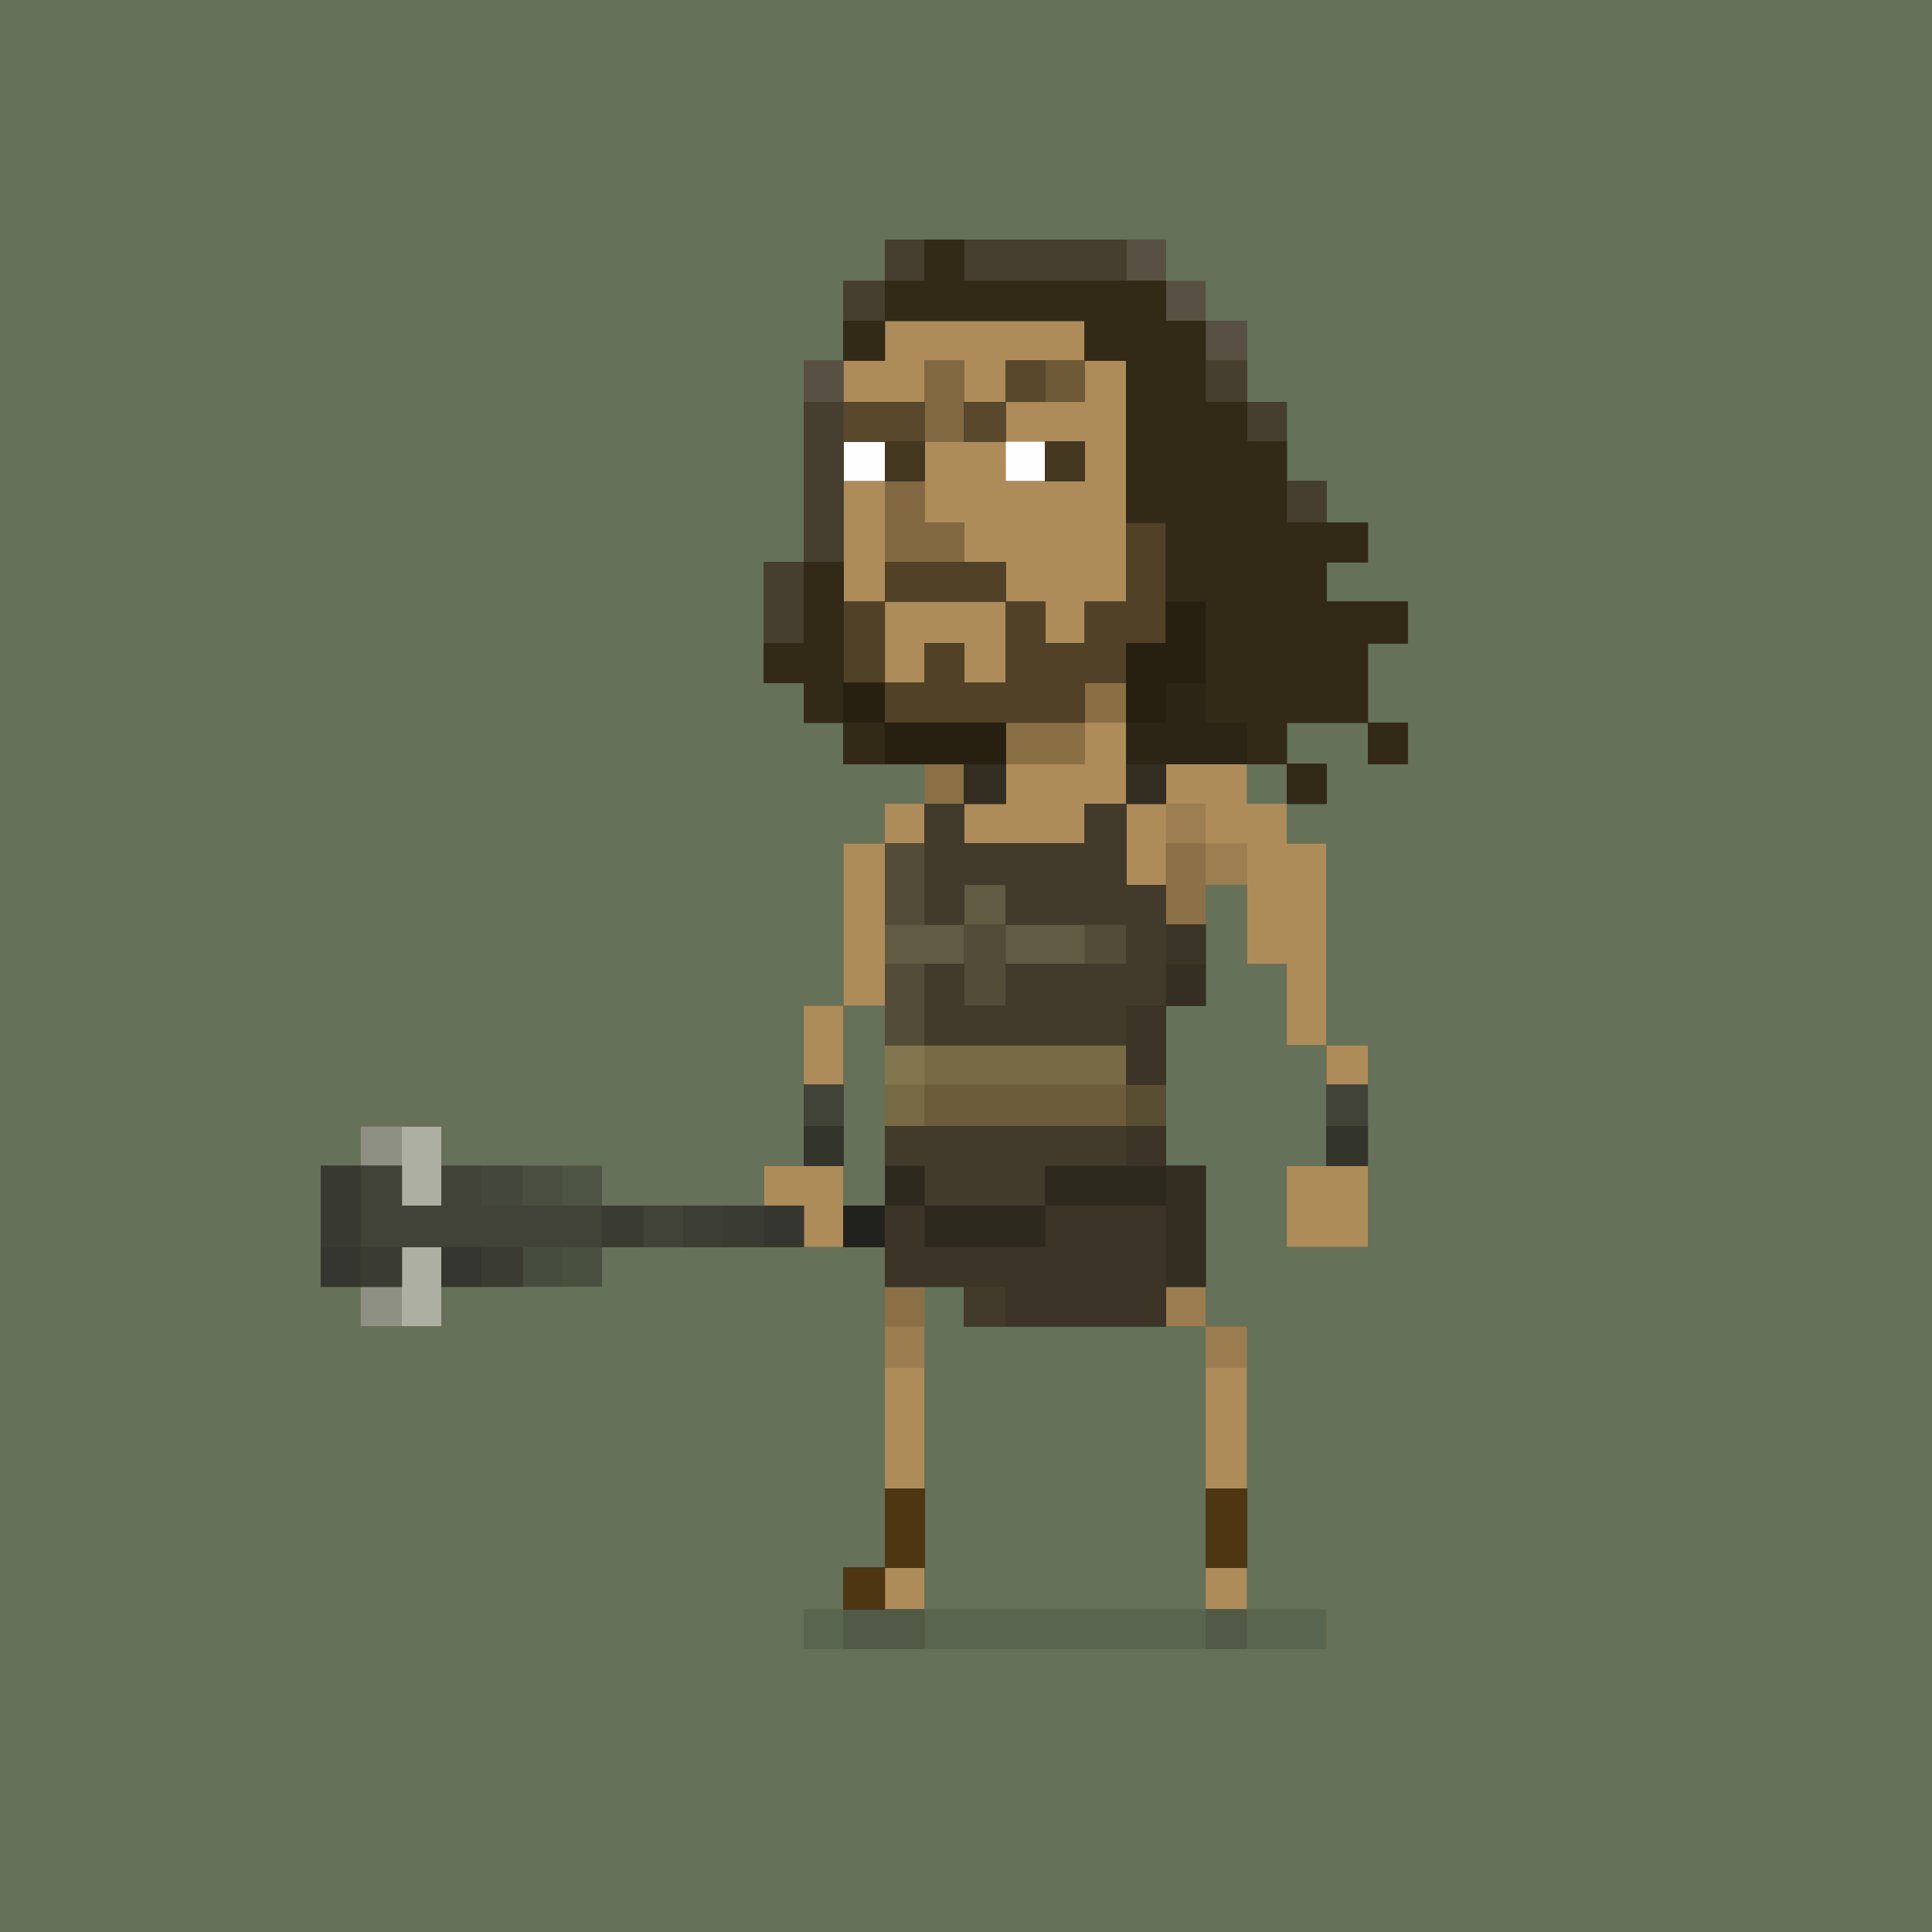 <?xml version="1.0" encoding="utf-8"?>
<!-- Generator: Adobe Illustrator 16.0.0, SVG Export Plug-In . SVG Version: 6.00 Build 0)  -->
<!DOCTYPE svg PUBLIC "-//W3C//DTD SVG 1.1//EN" "http://www.w3.org/Graphics/SVG/1.1/DTD/svg11.dtd">
<svg version="1.1"
	 id="svg3055" xmlns:dc="http://purl.org/dc/elements/1.1/" xmlns:cc="http://creativecommons.org/ns#" xmlns:rdf="http://www.w3.org/1999/02/22-rdf-syntax-ns#" xmlns:svg="http://www.w3.org/2000/svg"
	 xmlns="http://www.w3.org/2000/svg" xmlns:xlink="http://www.w3.org/1999/xlink" x="0px" y="0px" width="1024px" height="1024px"
	 viewBox="0 0 1024 1024" enable-background="new 0 0 1024 1024" xml:space="preserve">
<rect x="0" y="0" width="1024" height="1024" fill="#808080" stroke="none"/>
<g id="g3065">
	<path id="path3159" fill="#FEFEFE" d="M0,512V0h512h512v512v512H512H0V512z"/>
	<path id="path3157" fill="#ACAFA1" d="M0,512V0h512h512v512v512H512H0V512z M469,244.5V234h-11h-11v10.5V255h11h11V244.5z
		 M554,244.5V234h-10.5H533v10.5V255h10.5H554V244.5z"/>
	<path id="path3155" fill="#8E9083" d="M0,512V0h512h512v512v512H512H0V512z M234,682v-21h-10.5H213v21v21h10.5H234V682z M234,618
		v-21h-10.5H213v21v21h10.5H234V618z M469,244.5V234h-11h-11v10.5V255h11h11V244.5z M554,244.5V234h-10.5H533v10.5V255h10.5H554
		V244.5z"/>
	<path id="path3153" fill="#AE8C59" d="M0,512V0h512h512v512v512H512H0V512z M234,682v-21h-10.5H213v10.5V682h-11h-11v10.5V703h21.5
		H234V682z M234,618v-21h-21.5H191v10.5V618h11h11v10.5V639h10.5H234V618z M469,244.5V234h-11h-11v10.5V255h11h11V244.5z M554,244.5
		V234h-10.5H533v10.5V255h10.5H554V244.5z"/>
	<path id="path3151" fill="#9C7E50" d="M0,512V0h512h512v512v512H512H0V512z M490,842v-11h-10.5H469v11v11h10.5H490V842z M661,842
		v-11h-11h-11v11v11h11h11V842z M490,757v-32h-10.5H469v32v32h10.5H490V757z M661,757v-32h-11h-11v32v32h11h11V757z M234,682v-21
		h-10.5H213v10.5V682h-11h-11v10.5V703h21.5H234V682z M447,639.5V618h-21h-21v10.5V639h10.5H426v11v11h10.5H447V639.5z M725,639.5
		V618h-21.5H682v21.5V661h21.5H725V639.5z M234,618v-21h-21.5H191v10.5V618h11h11v10.5V639h10.5H234V618z M447,554v-21h11h11v-43
		v-43h10.5H490v-10.5V426h-10.5H469v10.5V447h-11h-11v43v43h-10.5H426v21v21h10.5H447V554z M725,564.5V554h-11h-11v-53.5V447h-10.5
		H682v-10.5V426h-10.5H661v-10.5V405h-21.5H618v10.5V426h-10.5H597v-21.5V383h-11h-11v11v11h-21h-21v10.5V426h-11h-11v10.5V447h32
		h32v-10.5V426h11h11v21.5V469h10.5H618v-21.5V426h10.5H639v10.5V447h11h11v32v32h10.5H682v21.5V554h10.5H703v10.5V575h11h11V564.5z
		 M490,351.5V341h10.5H511v10.5V362h11h11v-21.5V319h10.5H554v11v11h10.5H575v-11v-11h11h11v-64v-64h-11h-11v-10.5V170h-53h-53v10.5
		V191h-11h-11v11v11h21.5H490v-11v-11h10.5H511v11v11h11h11v10.5V234h-21.5H490v21.5V277h10.5H511v10.5V298h11h11v10.5V319h-32h-32
		v-42.5V234h-11h-11v42.5V319h11h11v21.5V362h10.5H490V351.5z M554,244.5V234h10.5H575v10.5V255h-10.5H554V244.5z M533,202v-11h21
		h21v11v11h-21h-21V202z"/>
	<path id="path3149" fill="#9C7D4F" d="M0,512V0h512h512v512v512H512H0V512z M490,842v-11h-10.5H469v11v11h10.5H490V842z M661,842
		v-11h-11h-11v11v11h11h11V842z M490,757v-32h-10.5H469v32v32h10.5H490V757z M661,757v-32h-11h-11v32v32h11h11V757z M234,682v-21
		h-10.5H213v10.5V682h-11h-11v10.5V703h21.5H234V682z M447,639.5V618h-21h-21v10.5V639h10.5H426v11v11h10.5H447V639.5z M725,639.5
		V618h-21.5H682v21.5V661h21.5H725V639.5z M234,618v-21h-21.5H191v10.5V618h11h11v10.5V639h10.5H234V618z M447,554v-21h11h11v-43
		v-43h10.5H490v-10.5V426h-10.5H469v10.5V447h-11h-11v43v43h-10.5H426v21v21h10.5H447V554z M725,564.5V554h-11h-11v-53.5V447h-10.5
		H682v-10.5V426h-10.5H661v-10.5V405h-21.5H618v10.5V426h-10.5H597v-21.5V383h-11h-11v11v11h-21h-21v10.5V426h-11h-11v10.5V447h32
		h32v-10.5V426h11h11v21.5V469h10.5H618v-11v-11h10.5H639v11v11h11h11v21v21h10.5H682v21.5V554h10.5H703v10.5V575h11h11V564.5z
		 M490,351.5V341h10.5H511v10.5V362h11h11v-21.5V319h10.5H554v11v11h10.5H575v-11v-11h11h11v-64v-64h-11h-11v-10.5V170h-53h-53v10.5
		V191h-11h-11v11v11h21.5H490v-11v-11h10.5H511v11v11h11h11v10.5V234h-21.5H490v21.5V277h10.5H511v10.5V298h11h11v10.5V319h-32h-32
		v-42.5V234h-11h-11v42.5V319h11h11v21.5V362h10.5H490V351.5z M554,244.5V234h10.5H575v10.5V255h-10.5H554V244.5z M533,202v-11h21
		h21v11v11h-21h-21V202z"/>
	<path id="path3147" fill="#83764E" d="M0,512V0h512h512v512v512H512H0V512z M490,842v-11h-10.5H469v11v11h10.5H490V842z M661,842
		v-11h-11h-11v11v11h11h11V842z M490,746v-43h-10.5H469v43v43h10.5H490V746z M661,746v-43h-11h-11v-10.5V682h-10.5H618v10.5V703
		h10.5H639v43v43h11h11V746z M234,682v-21h-10.5H213v10.5V682h-11h-11v10.5V703h21.5H234V682z M447,639.5V618h-21h-21v10.5V639h10.5
		H426v11v11h10.5H447V639.5z M725,639.5V618h-21.5H682v21.5V661h21.5H725V639.5z M234,618v-21h-21.5H191v10.5V618h11h11v10.5V639
		h10.5H234V618z M447,554v-21h11h11v-43v-43h10.5H490v-10.5V426h-10.5H469v10.5V447h-11h-11v43v43h-10.5H426v21v21h10.5H447V554z
		 M725,564.5V554h-11h-11v-53.5V447h-10.5H682v-10.5V426h-10.5H661v-10.5V405h-21.5H618v10.5V426h-10.5H597v-21.5V383h-11h-11v11v11
		h-21h-21v10.5V426h-11h-11v10.5V447h32h32v-10.5V426h11h11v21.5V469h10.5H618v-11v-11h10.5H639v11v11h11h11v21v21h10.5H682v21.5
		V554h10.5H703v10.5V575h11h11V564.5z M490,351.5V341h10.5H511v10.5V362h11h11v-21.5V319h10.5H554v11v11h10.5H575v-11v-11h11h11v-64
		v-64h-11h-11v-10.5V170h-53h-53v10.5V191h-11h-11v11v11h21.5H490v-11v-11h10.5H511v11v11h11h11v10.5V234h-21.5H490v21.5V277h10.5
		H511v10.5V298h11h11v10.5V319h-32h-32v-42.5V234h-11h-11v42.5V319h11h11v21.5V362h10.5H490V351.5z M554,244.5V234h10.5H575v10.5
		V255h-10.5H554V244.5z M533,202v-11h21h21v11v11h-21h-21V202z"/>
	<path id="path3145" fill="#8C7148" d="M0,512V0h512h512v512v512H512H0V512z M490,842v-11h-10.5H469v11v11h10.5H490V842z M661,842
		v-11h-11h-11v11v11h11h11V842z M490,746v-43h-10.5H469v43v43h10.5H490V746z M661,746v-43h-11h-11v-10.5V682h-10.5H618v10.5V703
		h10.5H639v43v43h11h11V746z M234,682v-21h-10.5H213v10.5V682h-11h-11v10.5V703h21.5H234V682z M447,639.5V618h-21h-21v10.5V639h10.5
		H426v11v11h10.5H447V639.5z M725,639.5V618h-21.5H682v21.5V661h21.5H725V639.5z M234,618v-21h-21.5H191v10.5V618h11h11v10.5V639
		h10.5H234V618z M447,554v-21h11h11v-43v-43h10.5H490v-10.5V426h-10.5H469v10.5V447h-11h-11v43v43h-10.5H426v21v21h10.5H447V554z
		 M490,564.5V554h-10.5H469v10.5V575h10.5H490V564.5z M725,564.5V554h-11h-11v-53.5V447h-10.5H682v-10.5V426h-10.5H661v-10.5V405
		h-21.5H618v10.5V426h-10.5H597v-21.5V383h-11h-11v11v11h-21h-21v10.5V426h-11h-11v10.5V447h32h32v-10.5V426h11h11v21.5V469h10.5
		H618v-11v-11h10.5H639v11v11h11h11v21v21h10.5H682v21.5V554h10.5H703v10.5V575h11h11V564.5z M490,351.5V341h10.5H511v10.5V362h11
		h11v-21.5V319h10.5H554v11v11h10.5H575v-11v-11h11h11v-64v-64h-11h-11v-10.5V170h-53h-53v10.5V191h-11h-11v11v11h21.5H490v-11v-11
		h10.5H511v11v11h11h11v10.5V234h-21.5H490v21.5V277h10.5H511v10.5V298h11h11v10.5V319h-32h-32v-42.5V234h-11h-11v42.5V319h11h11
		v21.5V362h10.5H490V351.5z M554,244.5V234h10.5H575v10.5V255h-10.5H554V244.5z M533,202v-11h21h21v11v11h-21h-21V202z"/>
	<path id="path3143" fill="#8B7046" d="M0,512V0h512h512v512v512H512H0V512z M490,842v-11h-10.5H469v11v11h10.5H490V842z M661,842
		v-11h-11h-11v11v11h11h11V842z M490,746v-43h-10.5H469v43v43h10.5H490V746z M661,746v-43h-11h-11v-10.5V682h-10.5H618v10.5V703
		h10.5H639v43v43h11h11V746z M234,682v-21h-10.5H213v10.5V682h-11h-11v10.5V703h21.5H234V682z M447,639.5V618h-21h-21v10.5V639h10.5
		H426v11v11h10.5H447V639.5z M725,639.5V618h-21.5H682v21.5V661h21.5H725V639.5z M234,618v-21h-21.5H191v10.5V618h11h11v10.5V639
		h10.5H234V618z M447,554v-21h11h11v-43v-43h10.5H490v-10.5V426h-10.5H469v10.5V447h-11h-11v43v43h-10.5H426v21v21h10.5H447V554z
		 M490,564.5V554h-10.5H469v10.5V575h10.5H490V564.5z M725,564.5V554h-11h-11v-53.5V447h-10.5H682v-10.5V426h-10.5H661v-10.5V405
		h-21.5H618v10.5V426h-10.5H597v-21.5V383h-11h-11v11v11h-21h-21v10.5V426h-11h-11v10.5V447h32h32v-10.5V426h11h11v21.5V469h10.5
		H618v10.5V490h10.5H639v-10.5V469h11h11v21v21h10.5H682v21.5V554h10.5H703v10.5V575h11h11V564.5z M490,351.5V341h10.5H511v10.5V362
		h11h11v-21.5V319h10.5H554v11v11h10.5H575v-11v-11h11h11v-64v-64h-11h-11v-10.5V170h-53h-53v10.5V191h-11h-11v11v11h21.5H490v-11
		v-11h10.5H511v11v11h11h11v10.5V234h-21.5H490v21.5V277h10.5H511v10.5V298h11h11v10.5V319h-32h-32v-42.5V234h-11h-11v42.5V319h11
		h11v21.5V362h10.5H490V351.5z M554,244.5V234h10.5H575v10.5V255h-10.5H554V244.5z M533,202v-11h21h21v11v11h-21h-21V202z"/>
	<path id="path3141" fill="#8A6F45" d="M0,512V0h512h512v512v512H512H0V512z M490,842v-11h-10.5H469v11v11h10.5H490V842z M661,842
		v-11h-11h-11v11v11h11h11V842z M490,735.5V682h-10.5H469v53.5V789h10.5H490V735.5z M661,746v-43h-11h-11v-10.5V682h-10.5H618v10.5
		V703h10.5H639v43v43h11h11V746z M234,682v-21h-10.5H213v10.5V682h-11h-11v10.5V703h21.5H234V682z M447,639.5V618h-21h-21v10.5V639
		h10.5H426v11v11h10.5H447V639.5z M725,639.5V618h-21.5H682v21.5V661h21.5H725V639.5z M234,618v-21h-21.5H191v10.5V618h11h11v10.5
		V639h10.5H234V618z M447,554v-21h11h11v-43v-43h10.5H490v-10.5V426h10.5H511v10.5V447h32h32v-10.5V426h11h11v21.5V469h10.5H618
		v10.5V490h10.5H639v-10.5V469h11h11v21v21h10.5H682v21.5V554h10.5H703v10.5V575h11h11v-10.5V554h-11h-11v-53.5V447h-10.5H682v-10.5
		V426h-10.5H661v-10.5V405h-21.5H618v10.5V426h-10.5H597v-21.5V383h-11h-11v11v11h-21h-21v10.5V426h-11h-11v-10.5V405h-10.5H490
		v10.5V426h-10.5H469v10.5V447h-11h-11v43v43h-10.5H426v21v21h10.5H447V554z M490,564.5V554h-10.5H469v10.5V575h10.5H490V564.5z
		 M490,351.5V341h10.5H511v10.5V362h11h11v-21.5V319h10.5H554v11v11h10.5H575v-11v-11h11h11v-64v-64h-11h-11v-10.5V170h-53h-53v10.5
		V191h-11h-11v11v11h21.5H490v-11v-11h10.5H511v11v11h11h11v10.5V234h-21.5H490v21.5V277h10.5H511v10.5V298h11h11v10.5V319h-32h-32
		v-42.5V234h-11h-11v42.5V319h11h11v21.5V362h10.5H490V351.5z M554,244.5V234h10.5H575v10.5V255h-10.5H554V244.5z M533,202v-11h21
		h21v11v11h-21h-21V202z"/>
	<path id="path3139" fill="#657159" d="M0,512V0h512h512v512v512H512H0V512z M490,842v-11h-10.5H469v11v11h10.5H490V842z M661,842
		v-11h-11h-11v11v11h11h11V842z M490,735.5V682h-10.5H469v53.5V789h10.5H490V735.5z M661,746v-43h-11h-11v-10.5V682h-10.5H618v10.5
		V703h10.5H639v43v43h11h11V746z M234,682v-21h-10.5H213v10.5V682h-11h-11v10.5V703h21.5H234V682z M447,639.5V618h-21h-21v10.5V639
		h10.5H426v11v11h10.5H447V639.5z M725,639.5V618h-21.5H682v21.5V661h21.5H725V639.5z M234,618v-21h-21.5H191v10.5V618h11h11v10.5
		V639h10.5H234V618z M447,554v-21h11h11v-43v-43h10.5H490v-10.5V426h10.5H511v10.5V447h32h32v-10.5V426h11h11v21.5V469h10.5H618
		v10.5V490h10.5H639v-10.5V469h11h11v21v21h10.5H682v21.5V554h10.5H703v10.5V575h11h11v-10.5V554h-11h-11v-53.5V447h-10.5H682v-10.5
		V426h-10.5H661v-10.5V405h-21.5H618v10.5V426h-10.5H597v-32v-32h-11h-11v10.5V383h-21h-21v21.5V426h-11h-11v-10.5V405h-10.5H490
		v10.5V426h-10.5H469v10.5V447h-11h-11v43v43h-10.5H426v21v21h10.5H447V554z M490,564.5V554h-10.5H469v10.5V575h10.5H490V564.5z
		 M490,351.5V341h10.5H511v10.5V362h11h11v-21.5V319h10.5H554v11v11h10.5H575v-11v-11h11h11v-64v-64h-11h-11v-10.5V170h-53h-53v10.5
		V191h-11h-11v11v11h21.5H490v-11v-11h10.5H511v11v11h11h11v10.5V234h-21.5H490v21.5V277h10.5H511v10.5V298h11h11v10.5V319h-32h-32
		v-42.5V234h-11h-11v42.5V319h11h11v21.5V362h10.5H490V351.5z M554,244.5V234h10.5H575v10.5V255h-10.5H554V244.5z M533,202v-11h21
		h21v11v11h-21h-21V202z"/>
	<path id="path3137" fill="#826941" d="M426,863.5V853h10.5H447v-11v-11h11h11v-21v-21h10.5H490v21v21h-10.5H469v11v11h117h117v10.5
		V874H564.5H426V863.5z M639,810v-21h11h11v21v21h-11h-11V810z M511,692.5V682h-21h-21v-10.5V661h-11h-11v-11v-11h11h11v-32v-32
		h10.5H490v-10.5V554h-10.5H469v-53.5V447h10.5H490v-10.5V426h10.5H511v-10.5V405h-32h-32v-11v-11h-10.5H426v-10.5V362h-10.5H405
		v-32v-32h10.5H426v-53.5V191h10.5H447v-21v-21h11h11v-11v-11h74.5H618v11v11h10.5H639v10.5V170h11h11v21.5V213h10.5H682v21v21h10.5
		H703v11v11h11h11v10.5V298h-11h-11v10.5V319h21.5H746v11v11h-10.5H725v21v21h10.5H746v11v11h-10.5H725v-11v-11h-21.5H682v11v11
		h10.5H703v10.5V426h-10.5H682v-10.5V405h-32h-32v10.5V426h-10.5H597v21.5V469h10.5H618v10.5V490h10.5H639v21.5V533h-10.5H618v42.5
		V618h10.5H639v32v32h-10.5H618v10.5V703h-53.5H511V692.5z M575,436.5V426h11h11v-32v-32h-11h-11v10.5V383h-21h-21v21.5V426h-11h-11
		v10.5V447h32h32V436.5z M490,351.5V341h10.5H511v10.5V362h11h11v-21.5V319h10.5H554v11v11h10.5H575v-11v-11h11h11v-64v-64h-11h-11
		v-10.5V170h-53h-53v10.5V191h-11h-11v11v11h21.5H490v-11v-11h10.5H511v11v11h11h11v10.5V234h-21.5H490v21.5V277h10.5H511v10.5V298
		h11h11v10.5V319h-32h-32v-42.5V234h-11h-11v42.5V319h11h11v21.5V362h10.5H490V351.5z M554,244.5V234h10.5H575v10.5V255h-10.5H554
		V244.5z M533,202v-11h21h21v11v11h-21h-21V202z M170,650v-32h21.5H213v10.5V639h10.5H234v-10.5V618h42.5H319v10.5V639h53.5H426v11
		v11h-53.5H319v10.5V682h-42.5H234v-10.5V661h-10.5H213v10.5V682h-21.5H170V650z M426,596.5V575h10.5H447v21.5V618h-10.5H426V596.5z
		 M703,596.5V575h11h11v21.5V618h-11h-11V596.5z"/>
	<path id="path3135" fill="#786A44" d="M426,863.5V853h10.5H447v-11v-11h11h11v-21v-21h10.5H490v21v21h-10.5H469v11v11h117h117v10.5
		V874H564.5H426V863.5z M639,810v-21h11h11v21v21h-11h-11V810z M511,692.5V682h-21h-21v-10.5V661h-11h-11v-11v-11h11h11v-32v-32
		h10.5H490v-10.5V554h-10.5H469v-53.5V447h10.5H490v-10.5V426h10.5H511v-10.5V405h-32h-32v-11v-11h-10.5H426v-10.5V362h-10.5H405
		v-32v-32h10.5H426v-53.5V191h10.5H447v-21v-21h11h11v-11v-11h74.5H618v11v11h10.5H639v10.5V170h11h11v21.5V213h10.5H682v21v21h10.5
		H703v11v11h11h11v10.5V298h-11h-11v10.5V319h21.5H746v11v11h-10.5H725v21v21h10.5H746v11v11h-10.5H725v-11v-11h-21.5H682v11v11
		h10.5H703v10.5V426h-10.5H682v-10.5V405h-32h-32v10.5V426h-10.5H597v21.5V469h10.5H618v10.5V490h10.5H639v21.5V533h-10.5H618v42.5
		V618h10.5H639v32v32h-10.5H618v10.5V703h-53.5H511V692.5z M575,436.5V426h11h11v-32v-32h-11h-11v10.5V383h-21h-21v21.5V426h-11h-11
		v10.5V447h32h32V436.5z M490,351.5V341h10.5H511v10.5V362h11h11v-21.5V319h10.5H554v11v11h10.5H575v-11v-11h11h11v-64v-64h-11h-11
		v-10.5V170h-53h-53v10.5V191h-11h-11v11v11h21.5H490v21v21h-10.5H469v-10.5V234h-11h-11v42.5V319h11h11v21.5V362h10.5H490V351.5z
		 M469,308.5V298h32h32v10.5V319h-32h-32V308.5z M554,244.5V234h10.5H575v10.5V255h-10.5H554V244.5z M511,223.5V213h11h11v-11v-11
		h21h21v11v11h-21h-21v10.5V234h-11h-11V223.5z M170,650v-32h21.5H213v10.5V639h10.5H234v-10.5V618h42.5H319v10.5V639h53.5H426v11
		v11h-53.5H319v10.5V682h-42.5H234v-10.5V661h-10.5H213v10.5V682h-21.5H170V650z M426,596.5V575h10.5H447v21.5V618h-10.5H426V596.5z
		 M703,596.5V575h11h11v21.5V618h-11h-11V596.5z"/>
	<path id="path3133" fill="#5A654F" d="M426,863.5V853h10.5H447v-11v-11h11h11v-21v-21h10.5H490v21v21h-10.5H469v11v11h117h117v10.5
		V874H564.5H426V863.5z M639,810v-21h11h11v21v21h-11h-11V810z M511,692.5V682h-21h-21v-10.5V661h-11h-11v-11v-11h11h11v-21v-21
		h10.5H490v-11v-11h53.5H597v-10.5V554h-64h-64v-53.5V447h10.5H490v-10.5V426h10.5H511v-10.5V405h-32h-32v-11v-11h-10.5H426v-10.5
		V362h-10.5H405v-32v-32h10.5H426v-53.5V191h10.5H447v-21v-21h11h11v-11v-11h74.5H618v11v11h10.5H639v10.5V170h11h11v21.5V213h10.5
		H682v21v21h10.5H703v11v11h11h11v10.5V298h-11h-11v10.5V319h21.5H746v11v11h-10.5H725v21v21h10.5H746v11v11h-10.5H725v-11v-11
		h-21.5H682v11v11h10.5H703v10.5V426h-10.5H682v-10.5V405h-32h-32v10.5V426h-10.5H597v21.5V469h10.5H618v10.5V490h10.5H639v21.5V533
		h-10.5H618v42.5V618h10.5H639v32v32h-10.5H618v10.5V703h-53.5H511V692.5z M575,436.5V426h11h11v-32v-32h-11h-11v10.5V383h-21h-21
		v21.5V426h-11h-11v10.5V447h32h32V436.5z M490,351.5V341h10.5H511v10.5V362h11h11v-21.5V319h10.5H554v11v11h10.5H575v-11v-11h11h11
		v-64v-64h-11h-11v-10.5V170h-53h-53v10.5V191h-11h-11v11v11h21.5H490v21v21h-10.5H469v-10.5V234h-11h-11v42.5V319h11h11v21.5V362
		h10.5H490V351.5z M469,308.5V298h32h32v10.5V319h-32h-32V308.5z M554,244.5V234h10.5H575v10.5V255h-10.5H554V244.5z M511,223.5V213
		h11h11v-11v-11h21h21v11v11h-21h-21v10.5V234h-11h-11V223.5z M170,650v-32h21.5H213v10.5V639h10.5H234v-10.5V618h42.5H319v10.5V639
		h53.5H426v11v11h-53.5H319v10.5V682h-42.5H234v-10.5V661h-10.5H213v10.5V682h-21.5H170V650z M426,596.5V575h10.5H447v21.5V618
		h-10.5H426V596.5z M703,596.5V575h11h11v21.5V618h-11h-11V596.5z"/>
	<path id="path3131" fill="#6C5C39" d="M447,852.5V831h11h11v-21v-21h10.5H490v21v21h-10.5H469v11v11h10.5H490v10.5V874h-21.5H447
		V852.5z M639,863.5V853h11h11v10.5V874h-11h-11V863.5z M639,810v-21h11h11v21v21h-11h-11V810z M511,692.5V682h-21h-21v-10.5V661
		h-11h-11v-11v-11h11h11v-21v-21h10.5H490v-11v-11h53.5H597v-10.5V554h-64h-64v-53.5V447h10.5H490v-10.5V426h10.5H511v-10.5V405h-32
		h-32v-11v-11h-10.5H426v-10.5V362h-10.5H405v-32v-32h10.5H426v-53.5V191h10.5H447v-21v-21h11h11v-11v-11h74.5H618v11v11h10.5H639
		v10.5V170h11h11v21.5V213h10.5H682v21v21h10.5H703v11v11h11h11v10.5V298h-11h-11v10.5V319h21.5H746v11v11h-10.5H725v21v21h10.5H746
		v11v11h-10.5H725v-11v-11h-21.5H682v11v11h10.5H703v10.5V426h-10.5H682v-10.5V405h-32h-32v10.5V426h-10.5H597v21.5V469h10.5H618
		v10.5V490h10.5H639v21.5V533h-10.5H618v42.5V618h10.5H639v32v32h-10.5H618v10.5V703h-53.5H511V692.5z M575,436.5V426h11h11v-32v-32
		h-11h-11v10.5V383h-21h-21v21.5V426h-11h-11v10.5V447h32h32V436.5z M490,351.5V341h10.5H511v10.5V362h11h11v-21.5V319h10.5H554v11
		v11h10.5H575v-11v-11h11h11v-64v-64h-11h-11v-10.5V170h-53h-53v10.5V191h-11h-11v11v11h21.5H490v21v21h-10.5H469v-10.5V234h-11h-11
		v42.5V319h11h11v21.5V362h10.5H490V351.5z M469,308.5V298h32h32v10.5V319h-32h-32V308.5z M554,244.5V234h10.5H575v10.5V255h-10.5
		H554V244.5z M511,223.5V213h11h11v-11v-11h21h21v11v11h-21h-21v10.5V234h-11h-11V223.5z M170,650v-32h21.5H213v10.5V639h10.5H234
		v-10.5V618h42.5H319v10.5V639h53.5H426v11v11h-53.5H319v10.5V682h-42.5H234v-10.5V661h-10.5H213v10.5V682h-21.5H170V650z
		 M426,596.5V575h10.5H447v21.5V618h-10.5H426V596.5z M703,596.5V575h11h11v21.5V618h-11h-11V596.5z"/>
	<path id="path3129" fill="#625B43" d="M447,852.5V831h11h11v-21v-21h10.5H490v21v21h-10.5H469v11v11h10.5H490v10.5V874h-21.5H447
		V852.5z M639,863.5V853h11h11v10.5V874h-11h-11V863.5z M639,810v-21h11h11v21v21h-11h-11V810z M511,692.5V682h-21h-21v-10.5V661
		h-11h-11v-11v-11h11h11v-21v-21h64h64v-21.5V554h-64h-64v-53.5V447h10.5H490v-10.5V426h10.5H511v-10.5V405h-32h-32v-11v-11h-10.5
		H426v-10.5V362h-10.5H405v-32v-32h10.5H426v-53.5V191h10.5H447v-21v-21h11h11v-11v-11h74.5H618v11v11h10.5H639v10.5V170h11h11v21.5
		V213h10.5H682v21v21h10.5H703v11v11h11h11v10.5V298h-11h-11v10.5V319h21.5H746v11v11h-10.5H725v21v21h10.5H746v11v11h-10.5H725v-11
		v-11h-21.5H682v11v11h10.5H703v10.5V426h-10.5H682v-10.5V405h-32h-32v10.5V426h-10.5H597v21.5V469h10.5H618v10.5V490h10.5H639v21.5
		V533h-10.5H618v42.5V618h10.5H639v32v32h-10.5H618v10.5V703h-53.5H511V692.5z M575,436.5V426h11h11v-32v-32h-11h-11v10.5V383h-21
		h-21v21.5V426h-11h-11v10.5V447h32h32V436.5z M490,351.5V341h10.5H511v10.5V362h11h11v-21.5V319h10.5H554v11v11h10.5H575v-11v-11
		h11h11v-64v-64h-11h-11v-10.5V170h-53h-53v10.5V191h-11h-11v11v11h21.5H490v21v21h-10.5H469v-10.5V234h-11h-11v42.5V319h11h11v21.5
		V362h10.5H490V351.5z M469,308.5V298h32h32v10.5V319h-32h-32V308.5z M554,244.5V234h10.5H575v10.5V255h-10.5H554V244.5z M511,223.5
		V213h11h11v-11v-11h21h21v11v11h-21h-21v10.5V234h-11h-11V223.5z M170,650v-32h21.5H213v10.5V639h10.5H234v-10.5V618h42.5H319v10.5
		V639h53.5H426v11v11h-53.5H319v10.5V682h-42.5H234v-10.5V661h-10.5H213v10.5V682h-21.5H170V650z M426,596.5V575h10.5H447v21.5V618
		h-10.5H426V596.5z M703,596.5V575h11h11v21.5V618h-11h-11V596.5z"/>
	<path id="path3127" fill="#6F5A37" d="M447,852.5V831h11h11v-21v-21h10.5H490v21v21h-10.5H469v11v11h10.5H490v10.5V874h-21.5H447
		V852.5z M639,863.5V853h11h11v10.5V874h-11h-11V863.5z M639,810v-21h11h11v21v21h-11h-11V810z M511,692.5V682h-21h-21v-10.5V661
		h-11h-11v-11v-11h11h11v-21v-21h64h64v-21.5V554h-64h-64v-21.5V511h21h21v-10.5V490h-21h-21v-21.5V447h10.5H490v-10.5V426h10.5H511
		v-10.5V405h-32h-32v-11v-11h-10.5H426v-10.5V362h-10.5H405v-32v-32h10.5H426v-53.5V191h10.5H447v-21v-21h11h11v-11v-11h74.5H618v11
		v11h10.5H639v10.5V170h11h11v21.5V213h10.5H682v21v21h10.5H703v11v11h11h11v10.5V298h-11h-11v10.5V319h21.5H746v11v11h-10.5H725v21
		v21h10.5H746v11v11h-10.5H725v-11v-11h-21.5H682v11v11h10.5H703v10.5V426h-10.5H682v-10.5V405h-32h-32v10.5V426h-10.5H597v21.5V469
		h10.5H618v10.5V490h10.5H639v21.5V533h-10.5H618v42.5V618h10.5H639v32v32h-10.5H618v10.5V703h-53.5H511V692.5z M575,500.5V490h-21
		h-21v-10.5V469h-11h-11v10.5V490h11h11v10.5V511h21h21V500.5z M575,436.5V426h11h11v-32v-32h-11h-11v10.5V383h-21h-21v21.5V426h-11
		h-11v10.5V447h32h32V436.5z M490,351.5V341h10.5H511v10.5V362h11h11v-21.5V319h10.5H554v11v11h10.5H575v-11v-11h11h11v-64v-64h-11
		h-11v-10.5V170h-53h-53v10.5V191h-11h-11v11v11h21.5H490v21v21h-10.5H469v-10.5V234h-11h-11v42.5V319h11h11v21.5V362h10.5H490
		V351.5z M469,308.5V298h32h32v10.5V319h-32h-32V308.5z M554,244.5V234h10.5H575v10.5V255h-10.5H554V244.5z M511,223.5V213h11h11
		v-11v-11h21h21v11v11h-21h-21v10.5V234h-11h-11V223.5z M170,650v-32h21.5H213v10.5V639h10.5H234v-10.5V618h42.5H319v10.5V639h53.5
		H426v11v11h-53.5H319v10.5V682h-42.5H234v-10.5V661h-10.5H213v10.5V682h-21.5H170V650z M426,596.5V575h10.5H447v21.5V618h-10.5H426
		V596.5z M703,596.5V575h11h11v21.5V618h-11h-11V596.5z"/>
	<path id="path3125" fill="#505A46" d="M447,852.5V831h11h11v-21v-21h10.5H490v21v21h-10.5H469v11v11h10.5H490v10.5V874h-21.5H447
		V852.5z M639,863.5V853h11h11v10.5V874h-11h-11V863.5z M639,810v-21h11h11v21v21h-11h-11V810z M511,692.5V682h-21h-21v-10.5V661
		h-11h-11v-11v-11h11h11v-21v-21h64h64v-21.5V554h-64h-64v-21.5V511h21h21v-10.5V490h-21h-21v-21.5V447h10.5H490v-10.5V426h10.5H511
		v-10.5V405h-32h-32v-11v-11h-10.5H426v-10.5V362h-10.5H405v-32v-32h10.5H426v-53.5V191h10.5H447v-21v-21h11h11v-11v-11h74.5H618v11
		v11h10.5H639v10.5V170h11h11v21.5V213h10.5H682v21v21h10.5H703v11v11h11h11v10.5V298h-11h-11v10.5V319h21.5H746v11v11h-10.5H725v21
		v21h10.5H746v11v11h-10.5H725v-11v-11h-21.5H682v11v11h10.5H703v10.5V426h-10.5H682v-10.5V405h-32h-32v10.5V426h-10.5H597v21.5V469
		h10.5H618v10.5V490h10.5H639v21.5V533h-10.5H618v42.5V618h10.5H639v32v32h-10.5H618v10.5V703h-53.5H511V692.5z M575,500.5V490h-21
		h-21v-10.5V469h-11h-11v10.5V490h11h11v10.5V511h21h21V500.5z M575,436.5V426h11h11v-32v-32h-11h-11v10.5V383h-21h-21v21.5V426h-11
		h-11v10.5V447h32h32V436.5z M490,351.5V341h10.5H511v10.5V362h11h11v-21.5V319h10.5H554v11v11h10.5H575v-11v-11h11h11v-64v-64h-11
		h-11v-10.5V170h-53h-53v10.5V191h-11h-11v11v11h21.5H490v21v21h-10.5H469v-10.5V234h-11h-11v42.5V319h11h11v21.5V362h10.5H490
		V351.5z M469,308.5V298h32h32v10.5V319h-32h-32V308.5z M554,244.5V234h10.5H575v10.5V255h-10.5H554V244.5z M511,223.5V213h11h11
		v-11v-11h10.5H554v11v11h-10.5H533v10.5V234h-11h-11V223.5z M170,650v-32h21.5H213v10.5V639h10.5H234v-10.5V618h42.5H319v10.5V639
		h53.5H426v11v11h-53.5H319v10.5V682h-42.5H234v-10.5V661h-10.5H213v10.5V682h-21.5H170V650z M426,596.5V575h10.5H447v21.5V618
		h-10.5H426V596.5z M703,596.5V575h11h11v21.5V618h-11h-11V596.5z"/>
	<path id="path3123" fill="#585143" d="M447,842v-11h11h11v-21v-21h10.5H490v21v21h-10.5H469v11v11h-11h-11V842z M639,810v-21h11h11
		v21v21h-11h-11V810z M511,692.5V682h-21h-21v-10.5V661h-11h-11v-11v-11h11h11v-21v-21h64h64v-21.5V554h-64h-64v-21.5V511h21h21
		v-10.5V490h-21h-21v-21.5V447h10.5H490v-10.5V426h10.5H511v-10.5V405h-32h-32v-11v-11h-10.5H426v-10.5V362h-10.5H405v-32v-32h10.5
		H426v-53.5V191h10.5H447v-21v-21h11h11v-11v-11h74.5H618v11v11h10.5H639v10.5V170h11h11v21.5V213h10.5H682v21v21h10.5H703v11v11h11
		h11v10.5V298h-11h-11v10.5V319h21.5H746v11v11h-10.5H725v21v21h10.5H746v11v11h-10.5H725v-11v-11h-21.5H682v11v11h10.5H703v10.5
		V426h-10.5H682v-10.5V405h-32h-32v10.5V426h-10.5H597v21.5V469h10.5H618v10.5V490h10.5H639v21.5V533h-10.5H618v42.5V618h10.5H639
		v32v32h-10.5H618v10.5V703h-53.5H511V692.5z M575,500.5V490h-21h-21v-10.5V469h-11h-11v10.5V490h11h11v10.5V511h21h21V500.5z
		 M575,436.5V426h11h11v-32v-32h-11h-11v10.5V383h-21h-21v21.5V426h-11h-11v10.5V447h32h32V436.5z M490,351.5V341h10.5H511v10.5V362
		h11h11v-21.5V319h10.5H554v11v11h10.5H575v-11v-11h11h11v-64v-64h-11h-11v-10.5V170h-53h-53v10.5V191h-11h-11v11v11h21.5H490v21v21
		h-10.5H469v-10.5V234h-11h-11v42.5V319h11h11v21.5V362h10.5H490V351.5z M469,308.5V298h32h32v10.5V319h-32h-32V308.5z M554,244.5
		V234h10.5H575v10.5V255h-10.5H554V244.5z M511,223.5V213h11h11v-11v-11h10.5H554v11v11h-10.5H533v10.5V234h-11h-11V223.5z M170,650
		v-32h21.5H213v10.5V639h10.5H234v-10.5V618h42.5H319v10.5V639h53.5H426v11v11h-53.5H319v10.5V682h-42.5H234v-10.5V661h-10.5H213
		v10.5V682h-21.5H170V650z M426,596.5V575h10.5H447v21.5V618h-10.5H426V596.5z M703,596.5V575h11h11v21.5V618h-11h-11V596.5z"/>
	<path id="path3121" fill="#4E5444" d="M447,842v-11h11h11v-21v-21h10.5H490v21v21h-10.5H469v11v11h-11h-11V842z M639,810v-21h11h11
		v21v21h-11h-11V810z M511,692.5V682h-21h-21v-10.5V661h-11h-11v-11v-11h11h11v-21v-21h64h64v-21.5V554h-64h-64v-21.5V511h21h21
		v-10.5V490h-21h-21v-21.5V447h10.5H490v-10.5V426h10.5H511v-10.5V405h-32h-32v-11v-11h-10.5H426v-10.5V362h-10.5H405v-32v-32h10.5
		H426v-42.5V213h32h32v21v21h-10.5H469v-10.5V234h-11h-11v42.5V319h11h11v-10.5V298h32h32v10.5V319h10.5H554v11v11h10.5H575v-11v-11
		h11h11v-64v-64h-11h-11v-10.5V170h-53h-53v10.5V191h-11h-11v-21v-21h11h11v-11v-11h64h64v11v11h10.5H618v10.5V170h10.5H639v10.5
		V191h11h11v11v11h10.5H682v21v21h10.5H703v11v11h11h11v10.5V298h-11h-11v10.5V319h21.5H746v11v11h-10.5H725v21v21h10.5H746v11v11
		h-10.5H725v-11v-11h-21.5H682v11v11h10.5H703v10.5V426h-10.5H682v-10.5V405h-32h-32v10.5V426h-10.5H597v21.5V469h10.5H618v10.5V490
		h10.5H639v21.5V533h-10.5H618v42.5V618h10.5H639v32v32h-10.5H618v10.5V703h-53.5H511V692.5z M575,500.5V490h-21h-21v-10.5V469h-11
		h-11v10.5V490h11h11v10.5V511h21h21V500.5z M575,436.5V426h11h11v-32v-32h-11h-11v10.5V383h-21h-21v21.5V426h-11h-11v10.5V447h32
		h32V436.5z M490,351.5V341h10.5H511v10.5V362h11h11v-21.5V319h-32h-32v21.5V362h10.5H490V351.5z M170,650v-32h21.5H213v10.5V639
		h10.5H234v-10.5V618h42.5H319v10.5V639h53.5H426v11v11h-53.5H319v10.5V682h-42.5H234v-10.5V661h-10.5H213v10.5V682h-21.5H170V650z
		 M426,596.5V575h10.5H447v21.5V618h-10.5H426V596.5z M703,596.5V575h11h11v21.5V618h-11h-11V596.5z M554,244.5V234h10.5H575v10.5
		V255h-10.5H554V244.5z M511,223.5V213h11h11v-11v-11h10.5H554v11v11h-10.5H533v10.5V234h-11h-11V223.5z"/>
	<path id="path3119" fill="#4A5040" d="M447,842v-11h11h11v-21v-21h10.5H490v21v21h-10.5H469v11v11h-11h-11V842z M639,810v-21h11h11
		v21v21h-11h-11V810z M511,692.5V682h-21h-21v-10.5V661h-11h-11v-11v-11h11h11v-21v-21h64h64v-21.5V554h-64h-64v-21.5V511h21h21
		v-10.5V490h-21h-21v-21.5V447h10.5H490v-10.5V426h10.5H511v-10.5V405h-32h-32v-11v-11h-10.5H426v-10.5V362h-10.5H405v-32v-32h10.5
		H426v-42.5V213h32h32v21v21h-10.5H469v-10.5V234h-11h-11v42.5V319h11h11v-10.5V298h32h32v10.5V319h10.5H554v11v11h10.5H575v-11v-11
		h11h11v-64v-64h-11h-11v-10.5V170h-53h-53v10.5V191h-11h-11v-21v-21h11h11v-11v-11h64h64v11v11h10.5H618v10.5V170h10.5H639v10.5
		V191h11h11v11v11h10.5H682v21v21h10.5H703v11v11h11h11v10.5V298h-11h-11v10.5V319h21.5H746v11v11h-10.5H725v21v21h10.5H746v11v11
		h-10.5H725v-11v-11h-21.5H682v11v11h10.5H703v10.5V426h-10.5H682v-10.5V405h-32h-32v10.5V426h-10.5H597v21.5V469h10.5H618v10.5V490
		h10.5H639v21.5V533h-10.5H618v42.5V618h10.5H639v32v32h-10.5H618v10.5V703h-53.5H511V692.5z M575,500.5V490h-21h-21v-10.5V469h-11
		h-11v10.5V490h11h11v10.5V511h21h21V500.5z M575,436.5V426h11h11v-32v-32h-11h-11v10.5V383h-21h-21v21.5V426h-11h-11v10.5V447h32
		h32V436.5z M490,351.5V341h10.5H511v10.5V362h11h11v-21.5V319h-32h-32v21.5V362h10.5H490V351.5z M170,650v-32h21.5H213v10.5V639
		h10.5H234v-10.5V618h32h32v10.5V639h64h64v11v11h-53.5H319v10.5V682h-42.5H234v-10.5V661h-10.5H213v10.5V682h-21.5H170V650z
		 M426,596.5V575h10.5H447v21.5V618h-10.5H426V596.5z M703,596.5V575h11h11v21.5V618h-11h-11V596.5z M554,244.5V234h10.5H575v10.5
		V255h-10.5H554V244.5z M511,223.5V213h11h11v-11v-11h10.5H554v11v11h-10.5H533v10.5V234h-11h-11V223.5z"/>
	<path id="path3117" fill="#594D32" d="M447,842v-11h11h11v-21v-21h10.5H490v21v21h-10.5H469v11v11h-11h-11V842z M639,810v-21h11h11
		v21v21h-11h-11V810z M511,692.5V682h-21h-21v-10.5V661h-11h-11v-11v-11h11h11v-21v-21h64h64v-21.5V554h-64h-64v-21.5V511h21h21
		v-10.5V490h-21h-21v-21.5V447h10.5H490v-10.5V426h10.5H511v-10.5V405h-32h-32v-11v-11h-10.5H426v-10.5V362h-10.5H405v-32v-32h10.5
		H426v-42.5V213h32h32v21v21h-10.5H469v-10.5V234h-11h-11v42.5V319h11h11v-10.5V298h32h32v10.5V319h10.5H554v11v11h10.5H575v-11v-11
		h11h11v-64v-64h-11h-11v-10.5V170h-53h-53v10.5V191h-11h-11v-21v-21h11h11v-11v-11h64h64v11v11h10.5H618v10.5V170h10.5H639v10.5
		V191h11h11v11v11h10.5H682v21v21h10.5H703v11v11h11h11v10.5V298h-11h-11v10.5V319h21.5H746v11v11h-10.5H725v21v21h10.5H746v11v11
		h-10.5H725v-11v-11h-21.5H682v11v11h10.5H703v10.5V426h-10.5H682v-10.5V405h-32h-32v10.5V426h-10.5H597v21.5V469h10.5H618v10.5V490
		h10.5H639v21.5V533h-10.5H618v42.5V618h10.5H639v32v32h-10.5H618v10.5V703h-53.5H511V692.5z M575,500.5V490h-21h-21v-10.5V469h-11
		h-11v10.5V490h11h11v10.5V511h21h21V500.5z M575,436.5V426h11h11v-32v-32h-11h-11v10.5V383h-21h-21v21.5V426h-11h-11v10.5V447h32
		h32V436.5z M490,351.5V341h10.5H511v10.5V362h11h11v-21.5V319h-32h-32v21.5V362h10.5H490V351.5z M170,650v-32h21.5H213v10.5V639
		h10.5H234v-10.5V618h32h32v10.5V639h64h64v11v11h-64h-64v10.5V682h-32h-32v-10.5V661h-10.5H213v10.5V682h-21.5H170V650z M426,596.5
		V575h10.5H447v21.5V618h-10.5H426V596.5z M703,596.5V575h11h11v21.5V618h-11h-11V596.5z M554,244.5V234h10.5H575v10.5V255h-10.5
		H554V244.5z M511,223.5V213h11h11v-11v-11h10.5H554v11v11h-10.5H533v10.5V234h-11h-11V223.5z"/>
	<path id="path3115" fill="#4A4E40" d="M447,842v-11h11h11v-21v-21h10.5H490v21v21h-10.5H469v11v11h-11h-11V842z M639,810v-21h11h11
		v21v21h-11h-11V810z M511,692.5V682h-21h-21v-10.5V661h-11h-11v-11v-11h11h11v-21v-21h74.5H618v10.5V618h10.5H639v32v32h-10.5H618
		v10.5V703h-53.5H511V692.5z M170,650v-32h21.5H213v10.5V639h10.5H234v-10.5V618h32h32v10.5V639h64h64v11v11h-64h-64v10.5V682h-32
		h-32v-10.5V661h-10.5H213v10.5V682h-21.5H170V650z M426,596.5V575h10.5H447v21.5V618h-10.5H426V596.5z M703,596.5V575h11h11v21.5
		V618h-11h-11V596.5z M597,564.5V554h-64h-64v-21.5V511h21h21v-10.5V490h-21h-21v-21.5V447h10.5H490v-10.5V426h10.5H511v-10.5V405
		h-32h-32v-11v-11h-10.5H426v-10.5V362h-10.5H405v-32v-32h10.5H426v-42.5V213h32h32v21v21h-10.5H469v-10.5V234h-11h-11v42.5V319h11
		h11v-10.5V298h32h32v10.5V319h10.5H554v11v11h10.5H575v-11v-11h11h11v-64v-64h-11h-11v-10.5V170h-53h-53v10.5V191h-11h-11v-21v-21
		h11h11v-11v-11h64h64v11v11h10.5H618v10.5V170h10.5H639v10.5V191h11h11v11v11h10.5H682v21v21h10.5H703v11v11h11h11v10.5V298h-11
		h-11v10.5V319h21.5H746v11v11h-10.5H725v21v21h10.5H746v11v11h-10.5H725v-11v-11h-21.5H682v11v11h10.5H703v10.5V426h-10.5H682
		v-10.5V405h-32h-32v10.5V426h-10.5H597v21.5V469h10.5H618v10.5V490h10.5H639v21.5V533h-10.5H618v21v21h-10.5H597V564.5z M575,500.5
		V490h-21h-21v-10.5V469h-11h-11v10.5V490h11h11v10.5V511h21h21V500.5z M575,436.5V426h11h11v-32v-32h-11h-11v10.5V383h-21h-21v21.5
		V426h-11h-11v10.5V447h32h32V436.5z M490,351.5V341h10.5H511v10.5V362h11h11v-21.5V319h-32h-32v21.5V362h10.5H490V351.5z
		 M554,244.5V234h10.5H575v10.5V255h-10.5H554V244.5z M511,223.5V213h11h11v-11v-11h10.5H554v11v11h-10.5H533v10.5V234h-11h-11
		V223.5z"/>
	<path id="path3113" fill="#534C38" d="M447,842v-11h11h11v-21v-21h10.5H490v21v21h-10.5H469v11v11h-11h-11V842z M639,810v-21h11h11
		v21v21h-11h-11V810z M511,692.5V682h-21h-21v-10.5V661h-11h-11v-11v-11h11h11v-21v-21h74.5H618v10.5V618h10.5H639v32v32h-10.5H618
		v10.5V703h-53.5H511V692.5z M170,650v-32h21.5H213v10.5V639h10.5H234v-10.5V618h21.5H277v10.5V639h74.5H426v11v11h-64h-64v10.5V682
		h-32h-32v-10.5V661h-10.5H213v10.5V682h-21.5H170V650z M426,596.5V575h10.5H447v21.5V618h-10.5H426V596.5z M703,596.5V575h11h11
		v21.5V618h-11h-11V596.5z M597,564.5V554h-64h-64v-21.5V511h21h21v-10.5V490h-21h-21v-21.5V447h10.5H490v-10.5V426h10.5H511v-10.5
		V405h-32h-32v-11v-11h-10.5H426v-10.5V362h-10.5H405v-32v-32h10.5H426v-42.5V213h32h32v21v21h-10.5H469v-10.5V234h-11h-11v42.5V319
		h11h11v-10.5V298h32h32v10.5V319h10.5H554v11v11h10.5H575v-11v-11h11h11v-64v-64h-11h-11v-10.5V170h-53h-53v10.5V191h-11h-11v-21
		v-21h11h11v-11v-11h64h64v11v11h10.5H618v10.5V170h10.5H639v10.5V191h11h11v11v11h10.5H682v21v21h10.5H703v11v11h11h11v10.5V298
		h-11h-11v10.5V319h21.5H746v11v11h-10.5H725v21v21h10.5H746v11v11h-10.5H725v-11v-11h-21.5H682v11v11h10.5H703v10.5V426h-10.5H682
		v-10.5V405h-32h-32v10.5V426h-10.5H597v21.5V469h10.5H618v10.5V490h10.5H639v21.5V533h-10.5H618v21v21h-10.5H597V564.5z M575,500.5
		V490h-21h-21v-10.5V469h-11h-11v10.5V490h11h11v10.5V511h21h21V500.5z M575,436.5V426h11h11v-32v-32h-11h-11v10.5V383h-21h-21v21.5
		V426h-11h-11v10.5V447h32h32V436.5z M490,351.5V341h10.5H511v10.5V362h11h11v-21.5V319h-32h-32v21.5V362h10.5H490V351.5z
		 M554,244.5V234h10.5H575v10.5V255h-10.5H554V244.5z M511,223.5V213h11h11v-11v-11h10.5H554v11v11h-10.5H533v10.5V234h-11h-11
		V223.5z"/>
	<path id="path3111" fill="#474D3E" d="M447,842v-11h11h11v-21v-21h10.5H490v21v21h-10.5H469v11v11h-11h-11V842z M639,810v-21h11h11
		v21v21h-11h-11V810z M511,692.5V682h-21h-21v-10.5V661h-11h-11v-11v-11h11h11v-21v-21h74.5H618v10.5V618h10.5H639v32v32h-10.5H618
		v10.5V703h-53.5H511V692.5z M170,650v-32h21.5H213v10.5V639h10.5H234v-10.5V618h21.5H277v10.5V639h74.5H426v11v11h-64h-64v10.5V682
		h-32h-32v-10.5V661h-10.5H213v10.5V682h-21.5H170V650z M426,596.5V575h10.5H447v21.5V618h-10.5H426V596.5z M703,596.5V575h11h11
		v21.5V618h-11h-11V596.5z M597,564.5V554h-53.5H490v-21.5V511h10.5H511v11v11h11h11v-11v-11h32h32v-10.5V490h-32h-32v-10.5V469h-11
		h-11v10.5V490h-10.5H490v-32v-32h10.5H511v-10.5V405h-32h-32v-11v-11h-10.5H426v-10.5V362h-10.5H405v-32v-32h10.5H426v-42.5V213h32
		h32v21v21h-10.5H469v-10.5V234h-11h-11v42.5V319h11h11v-10.5V298h32h32v10.5V319h10.5H554v11v11h10.5H575v-11v-11h11h11v-64v-64
		h-11h-11v-10.5V170h-53h-53v10.5V191h-11h-11v-21v-21h11h11v-11v-11h64h64v11v11h10.5H618v10.5V170h10.5H639v10.5V191h11h11v11v11
		h10.5H682v21v21h10.5H703v11v11h11h11v10.5V298h-11h-11v10.5V319h21.5H746v11v11h-10.5H725v21v21h10.5H746v11v11h-10.5H725v-11v-11
		h-21.5H682v11v11h10.5H703v10.5V426h-10.5H682v-10.5V405h-32h-32v10.5V426h-10.5H597v21.5V469h10.5H618v10.5V490h10.5H639v21.5V533
		h-10.5H618v21v21h-10.5H597V564.5z M575,436.5V426h11h11v-32v-32h-11h-11v10.5V383h-21h-21v21.5V426h-11h-11v10.5V447h32h32V436.5z
		 M490,351.5V341h10.5H511v10.5V362h11h11v-21.5V319h-32h-32v21.5V362h10.5H490V351.5z M554,244.5V234h10.5H575v10.5V255h-10.5H554
		V244.5z M511,223.5V213h11h11v-11v-11h10.5H554v11v11h-10.5H533v10.5V234h-11h-11V223.5z"/>
	<path id="path3109" fill="#59482B" d="M447,842v-11h11h11v-21v-21h10.5H490v21v21h-10.5H469v11v11h-11h-11V842z M639,810v-21h11h11
		v21v21h-11h-11V810z M511,692.5V682h-21h-21v-10.5V661h-11h-11v-11v-11h11h11v-21v-21h74.5H618v10.5V618h10.5H639v32v32h-10.5H618
		v10.5V703h-53.5H511V692.5z M170,650v-32h21.5H213v10.5V639h10.5H234v-10.5V618h21.5H277v10.5V639h74.5H426v11v11h-74.5H277v10.5
		V682h-21.5H234v-10.5V661h-10.5H213v10.5V682h-21.5H170V650z M426,596.5V575h10.5H447v21.5V618h-10.5H426V596.5z M703,596.5V575h11
		h11v21.5V618h-11h-11V596.5z M597,564.5V554h-53.5H490v-21.5V511h10.5H511v11v11h11h11v-11v-11h32h32v-10.5V490h-32h-32v-10.5V469
		h-11h-11v10.5V490h-10.5H490v-32v-32h10.5H511v-10.5V405h-32h-32v-11v-11h-10.5H426v-10.5V362h-10.5H405v-32v-32h10.5H426v-42.5
		V213h32h32v21v21h-10.5H469v-10.5V234h-11h-11v42.5V319h11h11v-10.5V298h32h32v10.5V319h10.5H554v11v11h10.5H575v-11v-11h11h11v-64
		v-64h-11h-11v-10.5V170h-53h-53v10.5V191h-11h-11v-21v-21h11h11v-11v-11h64h64v11v11h10.5H618v10.5V170h10.5H639v10.5V191h11h11v11
		v11h10.5H682v21v21h10.5H703v11v11h11h11v10.5V298h-11h-11v10.5V319h21.5H746v11v11h-10.5H725v21v21h10.5H746v11v11h-10.5H725v-11
		v-11h-21.5H682v11v11h10.5H703v10.5V426h-10.5H682v-10.5V405h-32h-32v10.5V426h-10.5H597v21.5V469h10.5H618v10.5V490h10.5H639v21.5
		V533h-10.5H618v21v21h-10.5H597V564.5z M575,436.5V426h11h11v-32v-32h-11h-11v10.5V383h-21h-21v21.5V426h-11h-11v10.5V447h32h32
		V436.5z M490,351.5V341h10.5H511v10.5V362h11h11v-21.5V319h-32h-32v21.5V362h10.5H490V351.5z M554,244.5V234h10.5H575v10.5V255
		h-10.5H554V244.5z M511,223.5V213h11h11v-11v-11h10.5H554v11v11h-10.5H533v10.5V234h-11h-11V223.5z"/>
	<path id="path3107" fill="#44473C" d="M447,842v-11h11h11v-21v-21h10.5H490v21v21h-10.5H469v11v11h-11h-11V842z M639,810v-21h11h11
		v21v21h-11h-11V810z M511,692.5V682h-21h-21v-10.5V661h-11h-11v-11v-11h11h11v-21v-21h74.5H618v10.5V618h10.5H639v32v32h-10.5H618
		v10.5V703h-53.5H511V692.5z M170,650v-32h21.5H213v10.5V639h10.5H234v-10.5V618h21.5H277v10.5V639h74.5H426v11v11h-74.5H277v10.5
		V682h-21.5H234v-10.5V661h-10.5H213v10.5V682h-21.5H170V650z M426,596.5V575h10.5H447v21.5V618h-10.5H426V596.5z M703,596.5V575h11
		h11v21.5V618h-11h-11V596.5z M597,564.5V554h-53.5H490v-21.5V511h10.5H511v11v11h11h11v-11v-11h32h32v-10.5V490h-32h-32v-10.5V469
		h-11h-11v10.5V490h-10.5H490v-32v-32h10.5H511v-10.5V405h-32h-32v-11v-11h-10.5H426v-10.5V362h-10.5H405v-32v-32h10.5H426v-42.5
		V213h10.5H447v53v53h11h11v-10.5V298h32h32v10.5V319h10.5H554v11v11h10.5H575v-11v-11h11h11v-64v-64h-11h-11v-10.5V170h-53h-53
		v10.5V191h-11h-11v-21v-21h11h11v-11v-11h64h64v11v11h10.5H618v10.5V170h10.5H639v10.5V191h11h11v11v11h10.5H682v21v21h10.5H703v11
		v11h11h11v10.5V298h-11h-11v10.5V319h21.5H746v11v11h-10.5H725v21v21h10.5H746v11v11h-10.5H725v-11v-11h-21.5H682v11v11h10.5H703
		v10.5V426h-10.5H682v-10.5V405h-32h-32v10.5V426h-10.5H597v21.5V469h10.5H618v10.5V490h10.5H639v21.5V533h-10.5H618v21v21h-10.5
		H597V564.5z M575,436.5V426h11h11v-32v-32h-11h-11v10.5V383h-21h-21v21.5V426h-11h-11v10.5V447h32h32V436.5z M490,351.5V341h10.5
		H511v10.5V362h11h11v-21.5V319h-32h-32v21.5V362h10.5H490V351.5z M469,244.5V234h10.5H490v10.5V255h-10.5H469V244.5z M554,244.5
		V234h10.5H575v10.5V255h-10.5H554V244.5z"/>
	<path id="path3105" fill="#414339" d="M447,842v-11h11h11v-21v-21h10.5H490v21v21h-10.5H469v11v11h-11h-11V842z M639,810v-21h11h11
		v21v21h-11h-11V810z M511,692.5V682h-21h-21v-10.5V661h-11h-11v-11v-11h11h11v-21v-21h74.5H618v10.5V618h10.5H639v32v32h-10.5H618
		v10.5V703h-53.5H511V692.5z M170,650v-32h21.5H213v10.5V639h10.5H234v-10.5V618h10.5H255v10.5V639h85.5H426v11v11h-74.5H277v10.5
		V682h-21.5H234v-10.5V661h-10.5H213v10.5V682h-21.5H170V650z M426,596.5V575h10.5H447v21.5V618h-10.5H426V596.5z M703,596.5V575h11
		h11v21.5V618h-11h-11V596.5z M597,564.5V554h-53.5H490v-21.5V511h10.5H511v11v11h11h11v-11v-11h32h32v-10.5V490h-32h-32v-10.5V469
		h-11h-11v10.5V490h-10.5H490v-32v-32h10.5H511v-10.5V405h-32h-32v-11v-11h-10.5H426v-10.5V362h-10.5H405v-32v-32h10.5H426v-42.5
		V213h10.5H447v53v53h11h11v-10.5V298h32h32v10.5V319h10.5H554v11v11h10.5H575v-11v-11h11h11v-64v-64h-11h-11v-10.5V170h-53h-53
		v10.5V191h-11h-11v-21v-21h11h11v-11v-11h64h64v11v11h10.5H618v10.5V170h10.5H639v10.5V191h11h11v11v11h10.5H682v21v21h10.5H703v11
		v11h11h11v10.5V298h-11h-11v10.5V319h21.5H746v11v11h-10.5H725v21v21h10.5H746v11v11h-10.5H725v-11v-11h-21.5H682v11v11h10.5H703
		v10.5V426h-10.5H682v-10.5V405h-32h-32v10.5V426h-10.5H597v21.5V469h10.5H618v10.5V490h10.5H639v21.5V533h-10.5H618v21v21h-10.5
		H597V564.5z M575,436.5V426h11h11v-32v-32h-11h-11v10.5V383h-21h-21v21.5V426h-11h-11v10.5V447h32h32V436.5z M490,351.5V341h10.5
		H511v10.5V362h11h11v-21.5V319h-32h-32v21.5V362h10.5H490V351.5z M469,244.5V234h10.5H490v10.5V255h-10.5H469V244.5z M554,244.5
		V234h10.5H575v10.5V255h-10.5H554V244.5z"/>
	<path id="path3103" fill="#514127" d="M447,842v-11h11h11v-21v-21h10.5H490v21v21h-10.5H469v11v11h-11h-11V842z M639,810v-21h11h11
		v21v21h-11h-11V810z M511,692.5V682h-21h-21v-10.5V661h-11h-11v-11v-11h11h11v-21v-21h74.5H618v10.5V618h10.5H639v32v32h-10.5H618
		v10.5V703h-53.5H511V692.5z M170,650v-32h10.5H191v21.5V661h11h11v10.5V682h-21.5H170V650z M234,671.5V661h21.5H277v10.5V682h-21.5
		H234V671.5z M319,650v-11h11h11v11v11h-11h-11V650z M362,650v-11h32h32v11v11h-32h-32V650z M426,607.5V597h10.5H447v10.5V618h-10.5
		H426V607.5z M703,607.5V597h11h11v10.5V618h-11h-11V607.5z M597,564.5V554h-53.5H490v-21.5V511h10.5H511v11v11h11h11v-11v-11h32h32
		v-10.5V490h-32h-32v-10.5V469h-11h-11v10.5V490h-10.5H490v-32v-32h10.5H511v-10.5V405h-32h-32v-11v-11h-10.5H426v-10.5V362h-10.5
		H405v-32v-32h10.5H426v-42.5V213h10.5H447v53v53h11h11v-10.5V298h32h32v10.5V319h10.5H554v11v11h10.5H575v-11v-11h11h11v-64v-64
		h-11h-11v-10.5V170h-53h-53v10.5V191h-11h-11v-21v-21h11h11v-11v-11h64h64v11v11h10.5H618v10.5V170h10.5H639v10.5V191h11h11v11v11
		h10.5H682v21v21h10.5H703v11v11h11h11v10.5V298h-11h-11v10.5V319h21.5H746v11v11h-10.5H725v21v21h10.5H746v11v11h-10.5H725v-11v-11
		h-21.5H682v11v11h10.5H703v10.5V426h-10.5H682v-10.5V405h-32h-32v10.5V426h-10.5H597v21.5V469h10.5H618v10.5V490h10.5H639v21.5V533
		h-10.5H618v21v21h-10.5H597V564.5z M575,436.5V426h11h11v-32v-32h-11h-11v10.5V383h-21h-21v21.5V426h-11h-11v10.5V447h32h32V436.5z
		 M490,351.5V341h10.5H511v10.5V362h11h11v-21.5V319h-32h-32v21.5V362h10.5H490V351.5z M469,244.5V234h10.5H490v10.5V255h-10.5H469
		V244.5z M554,244.5V234h10.5H575v10.5V255h-10.5H554V244.5z"/>
	<path id="path3101" fill="#463E2E" d="M447,842v-11h11h11v-21v-21h10.5H490v21v21h-10.5H469v11v11h-11h-11V842z M639,810v-21h11h11
		v21v21h-11h-11V810z M511,692.5V682h-21h-21v-10.5V661h-11h-11v-11v-11h11h11v-21v-21h74.5H618v10.5V618h10.5H639v32v32h-10.5H618
		v10.5V703h-53.5H511V692.5z M170,650v-32h10.5H191v21.5V661h11h11v10.5V682h-21.5H170V650z M234,671.5V661h21.5H277v10.5V682h-21.5
		H234V671.5z M319,650v-11h11h11v11v11h-11h-11V650z M362,650v-11h32h32v11v11h-32h-32V650z M426,607.5V597h10.5H447v10.5V618h-10.5
		H426V607.5z M703,607.5V597h11h11v10.5V618h-11h-11V607.5z M597,564.5V554h-53.5H490v-21.5V511h10.5H511v11v11h11h11v-11v-11h32h32
		v-10.5V490h-32h-32v-10.5V469h-11h-11v10.5V490h-10.5H490v-32v-32h10.5H511v-10.5V405h-32h-32v-11v-11h-10.5H426v-10.5V362h-10.5
		H405v-32v-32h10.5H426v-42.5V213h10.5H447v74.5V362h11h11v10.5V383h32h32v21.5V426h-11h-11v10.5V447h32h32v-10.5V426h11h11v-42.5
		V341h10.5H618v-32v-32h-10.5H597v-43v-43h-11h-11v-10.5V170h-53h-53v10.5V191h-11h-11v-21v-21h11h11v-11v-11h64h64v11v11h10.5H618
		v10.5V170h10.5H639v10.5V191h11h11v11v11h10.5H682v21v21h10.5H703v11v11h11h11v10.5V298h-11h-11v10.5V319h21.5H746v11v11h-10.5H725
		v21v21h10.5H746v11v11h-10.5H725v-11v-11h-21.5H682v11v11h10.5H703v10.5V426h-10.5H682v-10.5V405h-32h-32v10.5V426h-10.5H597v21.5
		V469h10.5H618v10.5V490h10.5H639v21.5V533h-10.5H618v21v21h-10.5H597V564.5z M469,244.5V234h10.5H490v10.5V255h-10.5H469V244.5z
		 M554,244.5V234h10.5H575v10.5V255h-10.5H554V244.5z"/>
	<path id="path3099" fill="#3C3E35" d="M447,842v-11h11h11v-21v-21h10.5H490v21v21h-10.5H469v11v11h-11h-11V842z M639,810v-21h11h11
		v21v21h-11h-11V810z M511,692.5V682h-21h-21v-10.5V661h-11h-11v-11v-11h11h11v-21v-21h74.5H618v10.5V618h10.5H639v32v32h-10.5H618
		v10.5V703h-53.5H511V692.5z M170,650v-32h10.5H191v21.5V661h11h11v10.5V682h-21.5H170V650z M234,671.5V661h21.5H277v10.5V682h-21.5
		H234V671.5z M319,650v-11h11h11v11v11h-11h-11V650z M362,650v-11h32h32v11v11h-32h-32V650z M426,607.5V597h10.5H447v10.5V618h-10.5
		H426V607.5z M703,607.5V597h11h11v10.5V618h-11h-11V607.5z M597,564.5V554h-53.5H490v-21.5V511h10.5H511v11v11h11h11v-11v-11h32h32
		v-10.5V490h-32h-32v-10.5V469h-11h-11v10.5V490h-10.5H490v-32v-32h10.5H511v-10.5V405h-32h-32v-11v-11h-10.5H426v-10.5V362h-10.5
		H405v-10.5V341h10.5H426v-21.5V298h10.5H447v32v32h11h11v10.5V383h32h32v21.5V426h-11h-11v10.5V447h32h32v-10.5V426h11h11v-42.5
		V341h10.5H618v-32v-32h-10.5H597v-43v-43h-11h-11v-10.5V170h-53h-53v10.5V191h-11h-11v-10.5V170h11h11v-10.5V149h10.5H490v-11v-11
		h10.5H511v11v11h53.5H618v10.5V170h10.5H639v21.5V213h11h11v10.5V234h10.5H682v21.5V277h21.5H725v10.5V298h-11h-11v10.5V319h21.5
		H746v11v11h-10.5H725v21v21h10.5H746v11v11h-10.5H725v-11v-11h-21.5H682v11v11h10.5H703v10.5V426h-10.5H682v-10.5V405h-32h-32v10.5
		V426h-10.5H597v21.5V469h10.5H618v10.5V490h10.5H639v21.5V533h-10.5H618v21v21h-10.5H597V564.5z M469,244.5V234h10.5H490v10.5V255
		h-10.5H469V244.5z M554,244.5V234h10.5H575v10.5V255h-10.5H554V244.5z"/>
	<path id="path3097" fill="#423B2C" d="M447,842v-11h11h11v-21v-21h10.5H490v21v21h-10.5H469v11v11h-11h-11V842z M639,810v-21h11h11
		v21v21h-11h-11V810z M511,692.5V682h-21h-21v-10.5V661h-11h-11v-11v-11h11h11v-21v-21h74.5H618v10.5V618h10.5H639v32v32h-10.5H618
		v10.5V703h-53.5H511V692.5z M170,650v-32h10.5H191v21.5V661h11h11v10.5V682h-21.5H170V650z M234,671.5V661h21.5H277v10.5V682h-21.5
		H234V671.5z M319,650v-11h11h11v11v11h-11h-11V650z M383,650v-11h21.5H426v11v11h-21.5H383V650z M426,607.5V597h10.5H447v10.5V618
		h-10.5H426V607.5z M703,607.5V597h11h11v10.5V618h-11h-11V607.5z M597,564.5V554h-53.5H490v-21.5V511h10.5H511v11v11h11h11v-11v-11
		h32h32v-10.5V490h-32h-32v-10.5V469h-11h-11v10.5V490h-10.5H490v-32v-32h10.5H511v-10.5V405h-32h-32v-11v-11h-10.5H426v-10.5V362
		h-10.5H405v-10.5V341h10.5H426v-21.5V298h10.5H447v32v32h11h11v10.5V383h32h32v21.5V426h-11h-11v10.5V447h32h32v-10.5V426h11h11
		v-42.5V341h10.5H618v-32v-32h-10.5H597v-43v-43h-11h-11v-10.5V170h-53h-53v10.5V191h-11h-11v-10.5V170h11h11v-10.5V149h10.5H490
		v-11v-11h10.5H511v11v11h53.5H618v10.5V170h10.5H639v21.5V213h11h11v10.5V234h10.5H682v21.5V277h21.5H725v10.5V298h-11h-11v10.5
		V319h21.5H746v11v11h-10.5H725v21v21h10.5H746v11v11h-10.5H725v-11v-11h-21.5H682v11v11h10.5H703v10.5V426h-10.5H682v-10.5V405h-32
		h-32v10.5V426h-10.5H597v21.5V469h10.5H618v10.5V490h10.5H639v21.5V533h-10.5H618v21v21h-10.5H597V564.5z M469,244.5V234h10.5H490
		v10.5V255h-10.5H469V244.5z M554,244.5V234h10.5H575v10.5V255h-10.5H554V244.5z"/>
	<path id="path3095" fill="#3A3C33" d="M447,842v-11h11h11v-21v-21h10.5H490v21v21h-10.5H469v11v11h-11h-11V842z M639,810v-21h11h11
		v21v21h-11h-11V810z M533,692.5V682h-32h-32v-10.5V661h-11h-11v-11v-11h11h11v-10.5V618h10.5H490v10.5V639h32h32v-10.5V618h21.5
		H597v-10.5V597h10.5H618v10.5V618h10.5H639v32v32h-10.5H618v10.5V703h-42.5H533V692.5z M170,650v-32h10.5H191v21.5V661h11h11v10.5
		V682h-21.5H170V650z M234,671.5V661h21.5H277v10.5V682h-21.5H234V671.5z M319,650v-11h11h11v11v11h-11h-11V650z M383,650v-11h21.5
		H426v11v11h-21.5H383V650z M426,607.5V597h10.5H447v10.5V618h-10.5H426V607.5z M703,607.5V597h11h11v10.5V618h-11h-11V607.5z
		 M597,554v-21h10.5H618v-21.5V490h10.5H639v21.5V533h-10.5H618v21v21h-10.5H597V554z M511,415.5V405h-32h-32v-11v-11h-10.5H426
		v-10.5V362h-10.5H405v-10.5V341h10.5H426v-21.5V298h10.5H447v32v32h11h11v10.5V383h32h32v21.5V426h-11h-11V415.5z M597,383.5V341
		h10.5H618v-32v-32h-10.5H597v-43v-43h-11h-11v-10.5V170h-53h-53v10.5V191h-11h-11v-10.5V170h11h11v-10.5V149h10.5H490v-11v-11h10.5
		H511v11v11h53.5H618v10.5V170h10.5H639v21.5V213h11h11v10.5V234h10.5H682v21.5V277h21.5H725v10.5V298h-11h-11v10.5V319h21.5H746v11
		v11h-10.5H725v21v21h10.5H746v11v11h-10.5H725v-11v-11h-21.5H682v11v11h10.5H703v10.5V426h-10.5H682v-10.5V405h-32h-32v10.5V426
		h-10.5H597V383.5z M469,244.5V234h10.5H490v10.5V255h-10.5H469V244.5z M554,244.5V234h10.5H575v10.5V255h-10.5H554V244.5z"/>
	<path id="path3093" fill="#383A31" d="M447,842v-11h11h11v-21v-21h10.5H490v21v21h-10.5H469v11v11h-11h-11V842z M639,810v-21h11h11
		v21v21h-11h-11V810z M533,692.5V682h-32h-32v-10.5V661h-11h-11v-11v-11h11h11v-10.5V618h10.5H490v10.5V639h32h32v-10.5V618h21.5
		H597v-10.5V597h10.5H618v10.5V618h10.5H639v32v32h-10.5H618v10.5V703h-42.5H533V692.5z M170,650v-32h10.5H191v32v32h-10.5H170V650z
		 M234,671.5V661h10.5H255v10.5V682h-10.5H234V671.5z M405,650v-11h10.5H426v11v11h-10.5H405V650z M426,607.5V597h10.5H447v10.5V618
		h-10.5H426V607.5z M703,607.5V597h11h11v10.5V618h-11h-11V607.5z M597,554v-21h10.5H618v-21.5V490h10.5H639v21.5V533h-10.5H618v21
		v21h-10.5H597V554z M511,415.5V405h-32h-32v-11v-11h-10.5H426v-10.5V362h-10.5H405v-10.5V341h10.5H426v-21.5V298h10.5H447v32v32h11
		h11v10.5V383h32h32v21.5V426h-11h-11V415.5z M597,383.5V341h10.5H618v-32v-32h-10.5H597v-43v-43h-11h-11v-10.5V170h-53h-53v10.5
		V191h-11h-11v-10.5V170h11h11v-10.5V149h10.5H490v-11v-11h10.5H511v11v11h53.5H618v10.5V170h10.5H639v21.5V213h11h11v10.5V234h10.5
		H682v21.5V277h21.5H725v10.5V298h-11h-11v10.5V319h21.5H746v11v11h-10.5H725v21v21h10.5H746v11v11h-10.5H725v-11v-11h-21.5H682v11
		v11h10.5H703v10.5V426h-10.5H682v-10.5V405h-32h-32v10.5V426h-10.5H597V383.5z M469,244.5V234h10.5H490v10.5V255h-10.5H469V244.5z
		 M554,244.5V234h10.5H575v10.5V255h-10.5H554V244.5z"/>
	<path id="path3091" fill="#453820" d="M447,842v-11h11h11v-21v-21h10.5H490v21v21h-10.5H469v11v11h-11h-11V842z M639,810v-21h11h11
		v21v21h-11h-11V810z M533,692.5V682h-32h-32v-10.5V661h-11h-11v-11v-11h11h11v-10.5V618h10.5H490v10.5V639h32h32v-10.5V618h21.5
		H597v-10.5V597h10.5H618v10.5V618h10.5H639v32v32h-10.5H618v10.5V703h-42.5H533V692.5z M170,671.5V661h10.5H191v10.5V682h-10.5H170
		V671.5z M234,671.5V661h10.5H255v10.5V682h-10.5H234V671.5z M405,650v-11h10.5H426v11v11h-10.5H405V650z M426,607.5V597h10.5H447
		v10.5V618h-10.5H426V607.5z M703,607.5V597h11h11v10.5V618h-11h-11V607.5z M597,554v-21h10.5H618v-21.5V490h10.5H639v21.5V533
		h-10.5H618v21v21h-10.5H597V554z M511,415.5V405h-32h-32v-11v-11h-10.5H426v-10.5V362h-10.5H405v-10.5V341h10.5H426v-21.5V298h10.5
		H447v32v32h11h11v10.5V383h32h32v21.5V426h-11h-11V415.5z M597,383.5V341h10.5H618v-32v-32h-10.5H597v-43v-43h-11h-11v-10.5V170
		h-53h-53v10.5V191h-11h-11v-10.5V170h11h11v-10.5V149h10.5H490v-11v-11h10.5H511v11v11h53.5H618v10.5V170h10.5H639v21.5V213h11h11
		v10.5V234h10.5H682v21.5V277h21.5H725v10.5V298h-11h-11v10.5V319h21.5H746v11v11h-10.5H725v21v21h10.5H746v11v11h-10.5H725v-11v-11
		h-21.5H682v11v11h10.5H703v10.5V426h-10.5H682v-10.5V405h-32h-32v10.5V426h-10.5H597V383.5z M469,244.5V234h10.5H490v10.5V255
		h-10.5H469V244.5z M554,244.5V234h10.5H575v10.5V255h-10.5H554V244.5z"/>
	<path id="path3089" fill="#35362F" d="M447,842v-11h11h11v-21v-21h10.5H490v21v21h-10.5H469v11v11h-11h-11V842z M639,810v-21h11h11
		v21v21h-11h-11V810z M533,692.5V682h-32h-32v-10.5V661h-11h-11v-11v-11h11h11v-10.5V618h10.5H490v10.5V639h32h32v-10.5V618h21.5
		H597v-10.5V597h10.5H618v10.5V618h10.5H639v32v32h-10.5H618v10.5V703h-42.5H533V692.5z M170,671.5V661h10.5H191v10.5V682h-10.5H170
		V671.5z M234,671.5V661h10.5H255v10.5V682h-10.5H234V671.5z M405,650v-11h10.5H426v11v11h-10.5H405V650z M426,607.5V597h10.5H447
		v10.5V618h-10.5H426V607.5z M703,607.5V597h11h11v10.5V618h-11h-11V607.5z M597,554v-21h10.5H618v-21.5V490h10.5H639v21.5V533
		h-10.5H618v21v21h-10.5H597V554z M511,415.5V405h-32h-32v-11v-11h-10.5H426v-10.5V362h-10.5H405v-10.5V341h10.5H426v-21.5V298h10.5
		H447v32v32h11h11v10.5V383h32h32v21.5V426h-11h-11V415.5z M597,383.5V341h10.5H618v-32v-32h-10.5H597v-43v-43h-11h-11v-10.5V170
		h-53h-53v10.5V191h-11h-11v-10.5V170h11h11v-10.5V149h10.5H490v-11v-11h10.5H511v11v11h53.5H618v10.5V170h10.5H639v21.5V213h11h11
		v10.5V234h10.5H682v21.5V277h21.5H725v10.5V298h-11h-11v10.5V319h21.5H746v11v11h-10.5H725v21v21h10.5H746v11v11h-10.5H725v-11v-11
		h-21.5H682v11v11h10.5H703v10.5V426h-10.5H682v-10.5V405h-32h-32v10.5V426h-10.5H597V383.5z"/>
	<path id="path3087" fill="#3B3527" d="M447,842v-11h11h11v-21v-21h10.5H490v21v21h-10.5H469v11v11h-11h-11V842z M639,810v-21h11h11
		v21v21h-11h-11V810z M533,692.5V682h-32h-32v-10.5V661h-11h-11v-11v-11h11h11v-10.5V618h10.5H490v10.5V639h32h32v-10.5V618h21.5
		H597v-10.5V597h10.5H618v10.5V618h10.5H639v32v32h-10.5H618v10.5V703h-42.5H533V692.5z M426,607.5V597h10.5H447v10.5V618h-10.5H426
		V607.5z M703,607.5V597h11h11v10.5V618h-11h-11V607.5z M597,554v-21h10.5H618v-21.5V490h10.5H639v21.5V533h-10.5H618v21v21h-10.5
		H597V554z M511,415.5V405h-32h-32v-11v-11h-10.5H426v-10.5V362h-10.5H405v-10.5V341h10.5H426v-21.5V298h10.5H447v32v32h11h11v10.5
		V383h32h32v21.5V426h-11h-11V415.5z M597,383.5V341h10.5H618v-32v-32h-10.5H597v-43v-43h-11h-11v-10.5V170h-53h-53v10.5V191h-11
		h-11v-10.5V170h11h11v-10.5V149h10.5H490v-11v-11h10.5H511v11v11h53.5H618v10.5V170h10.5H639v21.5V213h11h11v10.5V234h10.5H682
		v21.5V277h21.5H725v10.5V298h-11h-11v10.5V319h21.5H746v11v11h-10.5H725v21v21h10.5H746v11v11h-10.5H725v-11v-11h-21.5H682v11v11
		h10.5H703v10.5V426h-10.5H682v-10.5V405h-32h-32v10.5V426h-10.5H597V383.5z"/>
	<path id="path3085" fill="#4E3612" d="M447,842v-11h11h11v-21v-21h10.5H490v21v21h-10.5H469v11v11h-11h-11V842z M639,810v-21h11h11
		v21v21h-11h-11V810z M533,692.5V682h-32h-32v-10.5V661h-11h-11v-11v-11h11h11v-10.5V618h10.5H490v10.5V639h32h32v-10.5V618h21.5
		H597v-10.5V597h10.5H618v10.5V618h10.5H639v32v32h-10.5H618v10.5V703h-42.5H533V692.5z M426,607.5V597h10.5H447v10.5V618h-10.5H426
		V607.5z M703,607.5V597h11h11v10.5V618h-11h-11V607.5z M597,554v-21h10.5H618v-11v-11h10.5H639v11v11h-10.5H618v21v21h-10.5H597
		V554z M511,415.5V405h-32h-32v-11v-11h-10.5H426v-10.5V362h-10.5H405v-10.5V341h10.5H426v-21.5V298h10.5H447v32v32h11h11v10.5V383
		h32h32v21.5V426h-11h-11V415.5z M597,383.5V341h10.5H618v-32v-32h-10.5H597v-43v-43h-11h-11v-10.5V170h-53h-53v10.5V191h-11h-11
		v-10.5V170h11h11v-10.5V149h10.5H490v-11v-11h10.5H511v11v11h53.5H618v10.5V170h10.5H639v21.5V213h11h11v10.5V234h10.5H682v21.5
		V277h21.5H725v10.5V298h-11h-11v10.5V319h21.5H746v11v11h-10.5H725v21v21h10.5H746v11v11h-10.5H725v-11v-11h-21.5H682v11v11h10.5
		H703v10.5V426h-10.5H682v-10.5V405h-32h-32v10.5V426h-10.5H597V383.5z"/>
	<path id="path3083" fill="#3B3427" d="M533,692.5V682h-32h-32v-10.5V661h-11h-11v-11v-11h11h11v-10.5V618h10.5H490v10.5V639h32h32
		v-10.5V618h21.5H597v-10.5V597h10.5H618v10.5V618h10.5H639v32v32h-10.5H618v10.5V703h-42.5H533V692.5z M426,607.5V597h10.5H447
		v10.5V618h-10.5H426V607.5z M703,607.5V597h11h11v10.5V618h-11h-11V607.5z M597,554v-21h10.5H618v-11v-11h10.5H639v11v11h-10.5H618
		v21v21h-10.5H597V554z M511,415.5V405h-32h-32v-11v-11h-10.5H426v-10.5V362h-10.5H405v-10.5V341h10.5H426v-21.5V298h10.5H447v32v32
		h11h11v10.5V383h32h32v21.5V426h-11h-11V415.5z M597,383.5V341h10.5H618v-32v-32h-10.5H597v-43v-43h-11h-11v-10.5V170h-53h-53v10.5
		V191h-11h-11v-10.5V170h11h11v-10.5V149h10.5H490v-11v-11h10.5H511v11v11h53.5H618v10.5V170h10.5H639v21.5V213h11h11v10.5V234h10.5
		H682v21.5V277h21.5H725v10.5V298h-11h-11v10.5V319h21.5H746v11v11h-10.5H725v21v21h10.5H746v11v11h-10.5H725v-11v-11h-21.5H682v11
		v11h10.5H703v10.5V426h-10.5H682v-10.5V405h-32h-32v10.5V426h-10.5H597V383.5z"/>
	<path id="path3081" fill="#33352D" d="M618,660.5V639h-32h-32v11v11h-32h-32v-11v-11h-10.5H469v11v11h-11h-11v-11v-11h11h11v-10.5
		V618h10.5H490v10.5V639h32h32v-10.5V618h42.5H639v32v32h-10.5H618V660.5z M426,607.5V597h10.5H447v10.5V618h-10.5H426V607.5z
		 M703,607.5V597h11h11v10.5V618h-11h-11V607.5z M618,522v-11h10.5H639v11v11h-10.5H618V522z M511,415.5V405h-32h-32v-11v-11h-10.5
		H426v-10.5V362h-10.5H405v-10.5V341h10.5H426v-21.5V298h10.5H447v32v32h11h11v10.5V383h32h32v21.5V426h-11h-11V415.5z M597,383.5
		V341h10.5H618v-32v-32h-10.5H597v-43v-43h-11h-11v-10.5V170h-53h-53v10.5V191h-11h-11v-10.5V170h11h11v-10.5V149h10.5H490v-11v-11
		h10.5H511v11v11h53.5H618v10.5V170h10.5H639v21.5V213h11h11v10.5V234h10.5H682v21.5V277h21.5H725v10.5V298h-11h-11v10.5V319h21.5
		H746v11v11h-10.5H725v21v21h10.5H746v11v11h-10.5H725v-11v-11h-21.5H682v11v11h10.5H703v10.5V426h-10.5H682v-10.5V405h-32h-32v10.5
		V426h-10.5H597V383.5z"/>
	<path id="path3079" fill="#342F22" d="M618,660.5V639h-32h-32v11v11h-32h-32v-11v-11h-10.5H469v11v11h-11h-11v-11v-11h11h11v-10.5
		V618h10.5H490v10.5V639h32h32v-10.5V618h42.5H639v32v32h-10.5H618V660.5z M618,522v-11h10.5H639v11v11h-10.5H618V522z M511,415.5
		V405h-32h-32v-11v-11h-10.5H426v-10.5V362h-10.5H405v-10.5V341h10.5H426v-21.5V298h10.5H447v32v32h11h11v10.5V383h32h32v21.5V426
		h-11h-11V415.5z M597,383.5V341h10.5H618v-32v-32h-10.5H597v-43v-43h-11h-11v-10.5V170h-53h-53v10.5V191h-11h-11v-10.5V170h11h11
		v-10.5V149h10.5H490v-11v-11h10.5H511v11v11h53.5H618v10.5V170h10.5H639v21.5V213h11h11v10.5V234h10.5H682v21.5V277h21.5H725v10.5
		V298h-11h-11v10.5V319h21.5H746v11v11h-10.5H725v21v21h10.5H746v11v11h-10.5H725v-11v-11h-21.5H682v11v11h10.5H703v10.5V426h-10.5
		H682v-10.5V405h-32h-32v10.5V426h-10.5H597V383.5z"/>
	<path id="path3077" fill="#342E22" d="M618,660.5V639h-32h-32v11v11h-32h-32v-11v-11h-10.5H469v11v11h-11h-11v-11v-11h11h11v-10.5
		V618h10.5H490v10.5V639h32h32v-10.5V618h42.5H639v32v32h-10.5H618V660.5z M511,415.5V405h-32h-32v-11v-11h-10.5H426v-10.5V362
		h-10.5H405v-10.5V341h10.5H426v-21.5V298h10.5H447v32v32h11h11v10.5V383h32h32v21.5V426h-11h-11V415.5z M597,383.5V341h10.5H618
		v-32v-32h-10.5H597v-43v-43h-11h-11v-10.5V170h-53h-53v10.5V191h-11h-11v-10.5V170h11h11v-10.5V149h10.5H490v-11v-11h10.5H511v11
		v11h53.5H618v10.5V170h10.5H639v21.5V213h11h11v10.5V234h10.5H682v21.5V277h21.5H725v10.5V298h-11h-11v10.5V319h21.5H746v11v11
		h-10.5H725v21v21h10.5H746v11v11h-10.5H725v-11v-11h-21.5H682v11v11h10.5H703v10.5V426h-10.5H682v-10.5V405h-32h-32v10.5V426h-10.5
		H597V383.5z"/>
	<path id="path3075" fill="#2E291E" d="M447,650v-11h11h11v-10.5V618h10.5H490v10.5V639h32h32v-10.5V618h32h32v10.5V639h-32h-32v11
		v11h-32h-32v-11v-11h-10.5H469v11v11h-11h-11V650z M682,415.5V405h-42.5H597v-32v-32h10.5H618v-32v-32h-10.5H597v-43v-43h-11h-11
		v-10.5V170h-53h-53v10.5V191h-11h-11v-10.5V170h11h11v-10.5V149h10.5H490v-11v-11h10.5H511v11v11h53.5H618v10.5V170h10.5H639v21.5
		V213h11h11v10.5V234h10.5H682v21.5V277h21.5H725v10.5V298h-11h-11v10.5V319h21.5H746v11v11h-10.5H725v21v21h10.5H746v11v11h-10.5
		H725v-11v-11h-21.5H682v11v11h10.5H703v10.5V426h-10.5H682V415.5z M447,394v-11h-10.5H426v-10.5V362h-10.5H405v-10.5V341h10.5H426
		v-21.5V298h10.5H447v32v32h11h11v10.5V383h32h32v11v11h-43h-43V394z"/>
	<path id="path3073" fill="#322917" d="M447,650v-11h11h11v11v11h-11h-11V650z M682,415.5V405h-42.5H597v-32v-32h10.5H618v-32v-32
		h-10.5H597v-43v-43h-11h-11v-10.5V170h-53h-53v10.5V191h-11h-11v-10.5V170h11h11v-10.5V149h10.5H490v-11v-11h10.5H511v11v11h53.5
		H618v10.5V170h10.5H639v21.5V213h11h11v10.5V234h10.5H682v21.5V277h21.5H725v10.5V298h-11h-11v10.5V319h21.5H746v11v11h-10.5H725
		v21v21h10.5H746v11v11h-10.5H725v-11v-11h-21.5H682v11v11h10.5H703v10.5V426h-10.5H682V415.5z M447,394v-11h-10.5H426v-10.5V362
		h-10.5H405v-10.5V341h10.5H426v-21.5V298h10.5H447v32v32h11h11v10.5V383h32h32v11v11h-43h-43V394z"/>
	<path id="path3071" fill="#2C2414" d="M447,650v-11h11h11v11v11h-11h-11V650z M469,394v-11h-11h-11v-10.5V362h11h11v10.5V383h32h32
		v11v11h-32h-32V394z M597,373v-32h10.5H618v-11v-11h10.5H639v32v32h11h11v11v11h-32h-32V373z"/>
	<path id="path3069" fill="#21221D" d="M447,650v-11h11h11v11v11h-11h-11V650z M469,394v-11h-11h-11v-10.5V362h11h11v10.5V383h32h32
		v11v11h-32h-32V394z M597,362v-21h10.5H618v-11v-11h10.5H639v21.5V362h-10.5H618v10.5V383h-10.5H597V362z"/>
	<path id="path3067" fill="#272011" d="M469,394v-11h-11h-11v-10.5V362h11h11v10.5V383h32h32v11v11h-32h-32V394z M597,362v-21h10.5
		H618v-11v-11h10.5H639v21.5V362h-10.5H618v10.5V383h-10.5H597V362z"/>
</g>
</svg>
